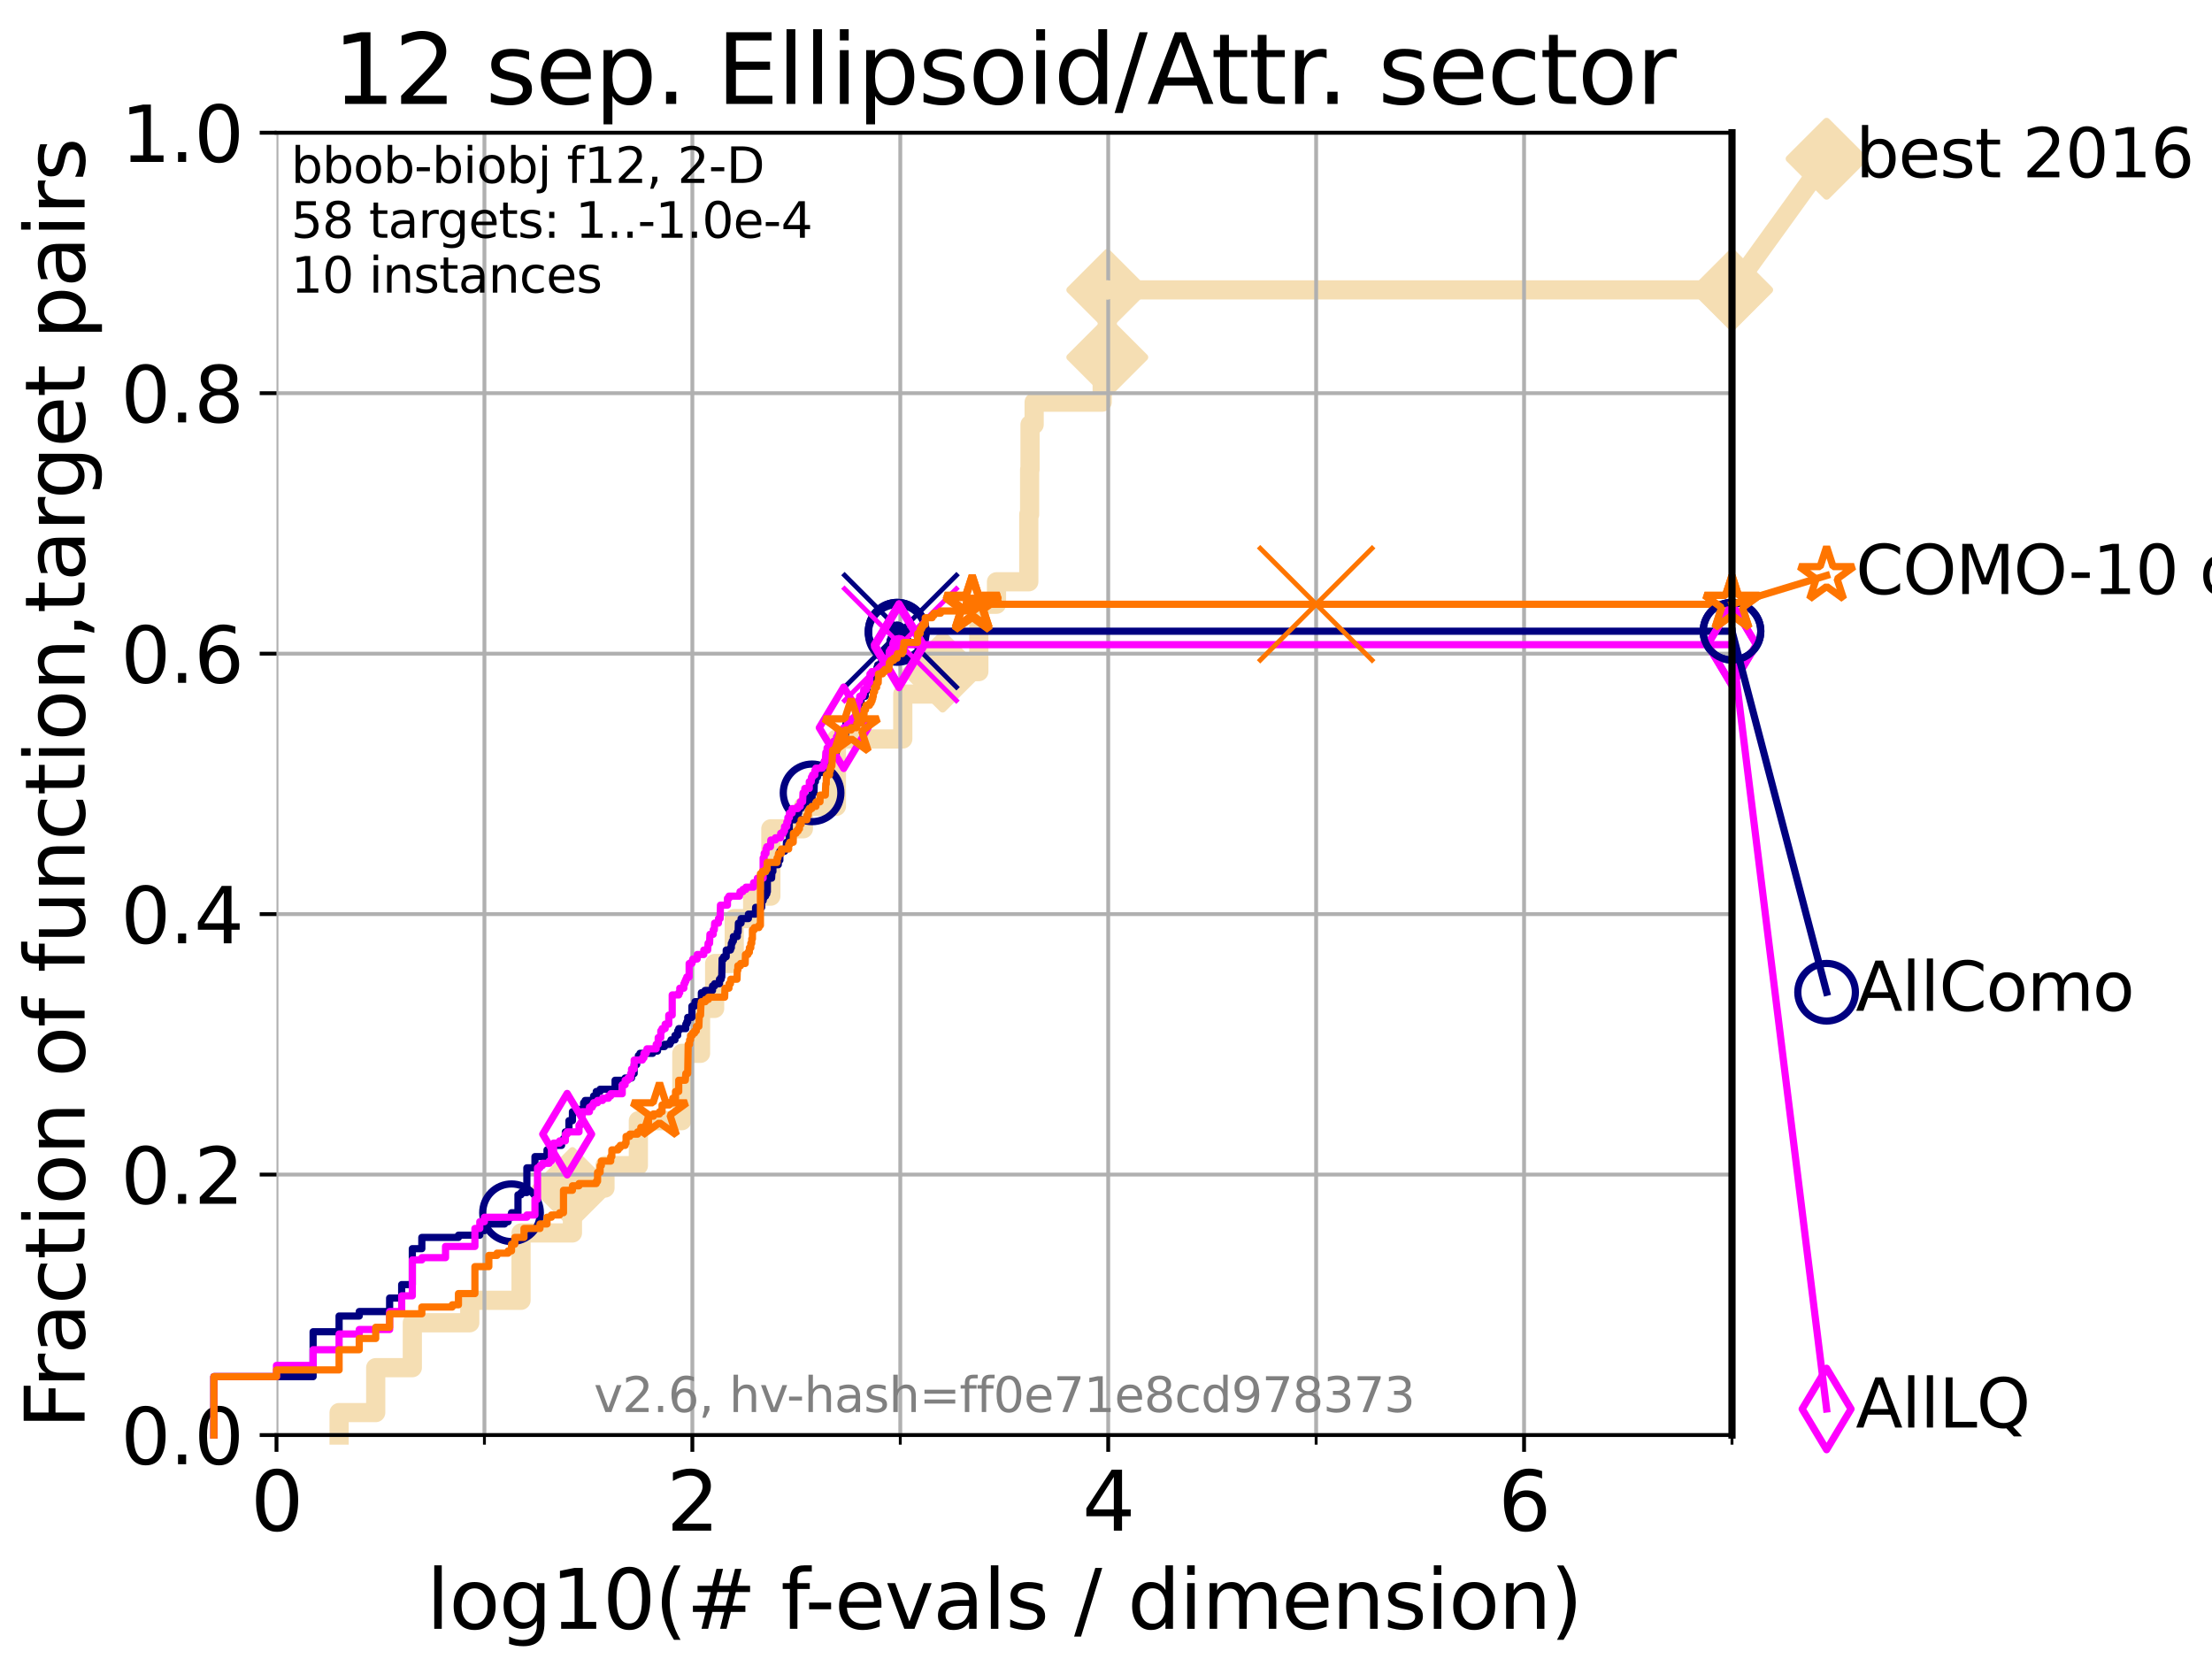 <?xml version="1.0" encoding="utf-8" standalone="no"?>
<!DOCTYPE svg PUBLIC "-//W3C//DTD SVG 1.1//EN"
  "http://www.w3.org/Graphics/SVG/1.1/DTD/svg11.dtd">
<svg xmlns:xlink="http://www.w3.org/1999/xlink" width="460.8pt" height="345.6pt" viewBox="0 0 460.8 345.6" xmlns="http://www.w3.org/2000/svg" version="1.1">
 <defs>
  <style type="text/css">*{stroke-linejoin: round; stroke-linecap: butt}</style>
 </defs>
 <g id="figure_1">
  <g id="patch_1">
   <path d="M 0 345.6 
L 460.8 345.6 
L 460.8 0 
L 0 0 
z
" style="fill: #ffffff"/>
  </g>
  <g id="axes_1">
   <g id="patch_2">
    <path d="M 57.6 298.944 
L 360.806 298.944 
L 360.806 27.648 
L 57.6 27.648 
z
" style="fill: #ffffff"/>
   </g>
   <g id="line2d_1">
    <path d="M 70.639 298.944 
L 70.639 294.266 
L 78.267 294.266 
L 78.267 284.911 
L 85.894 284.911 
L 85.894 275.556 
L 97.858 275.556 
L 97.858 270.879 
L 108.543 270.879 
L 108.543 256.846 
L 119.248 256.846 
L 119.248 247.491 
L 126.029 247.491 
L 126.029 242.814 
L 132.984 242.814 
L 132.984 233.459 
L 142.038 233.459 
L 142.038 219.426 
L 145.938 219.426 
L 145.938 210.071 
L 148.874 210.071 
L 148.874 200.716 
L 152.954 200.716 
L 152.954 191.361 
L 156.793 191.361 
L 156.793 186.684 
L 160.581 186.684 
L 160.581 172.651 
L 167.362 172.651 
L 167.362 167.974 
L 174.241 167.974 
L 174.241 153.941 
L 188.065 153.941 
L 188.065 144.586 
L 196.364 144.586 
L 196.364 139.908 
L 203.908 139.908 
L 203.908 125.876 
L 207.587 125.876 
L 207.587 121.198 
L 214.316 121.198 
L 214.316 107.166 
L 214.488 107.166 
L 214.488 97.811 
L 214.573 97.811 
L 214.573 88.456 
L 215.43 88.456 
L 215.43 83.778 
L 229.607 83.778 
L 229.607 74.423 
L 230.67 74.423 
L 230.67 60.391 
L 360.806 60.391 
" style="fill: none; stroke: #f5deb3; stroke-width: 4; stroke-linecap: square"/>
   </g>
   <g id="line2d_2">
    <defs>
     <path id="m9ba1965679" d="M -0 7.778 
L 7.778 0 
L 0 -7.778 
L -7.778 -0 
z
" style="stroke: #f5deb3; stroke-width: 1.5; stroke-linejoin: miter"/>
    </defs>
    <g>
     <use xlink:href="#m9ba1965679" x="119.248" y="247.491" style="fill: #f5deb3; stroke: #f5deb3; stroke-width: 1.5; stroke-linejoin: miter"/>
     <use xlink:href="#m9ba1965679" x="196.364" y="139.908" style="fill: #f5deb3; stroke: #f5deb3; stroke-width: 1.5; stroke-linejoin: miter"/>
     <use xlink:href="#m9ba1965679" x="230.67" y="74.423" style="fill: #f5deb3; stroke: #f5deb3; stroke-width: 1.5; stroke-linejoin: miter"/>
     <use xlink:href="#m9ba1965679" x="230.67" y="60.391" style="fill: #f5deb3; stroke: #f5deb3; stroke-width: 1.5; stroke-linejoin: miter"/>
     <use xlink:href="#m9ba1965679" x="360.806" y="60.391" style="fill: #f5deb3; stroke: #f5deb3; stroke-width: 1.5; stroke-linejoin: miter"/>
    </g>
   </g>
   <g id="line2d_3">
    <path style="fill: none; stroke: #f5deb3; stroke-width: 4; stroke-linecap: square"/>
    <g/>
   </g>
   <g id="line2d_4">
    <path d="M 360.806 60.391 
L 380.515 33.074 
" style="fill: none; stroke: #f5deb3; stroke-width: 4; stroke-linecap: square"/>
    <g>
     <use xlink:href="#m9ba1965679" x="360.806" y="60.391" style="fill: #f5deb3; stroke: #f5deb3; stroke-width: 1.5; stroke-linejoin: miter"/>
     <use xlink:href="#m9ba1965679" x="380.515" y="33.074" style="fill: #f5deb3; stroke: #f5deb3; stroke-width: 1.5; stroke-linejoin: miter"/>
    </g>
   </g>
   <g id="matplotlib.axis_1">
    <g id="xtick_1">
     <g id="line2d_5">
      <path d="M 57.6 298.944 
L 57.6 27.648 
" clip-path="url(#p4d08673730)" style="fill: none; stroke: #b0b0b0; stroke-width: 0.8; stroke-linecap: square"/>
     </g>
     <g id="line2d_6">
      <defs>
       <path id="m3f47e73e04" d="M 0 0 
L 0 3.5 
" style="stroke: #000000; stroke-width: 0.8"/>
      </defs>
      <g>
       <use xlink:href="#m3f47e73e04" x="57.6" y="298.944" style="stroke: #000000; stroke-width: 0.8"/>
      </g>
     </g>
     <g id="text_1">
      <!-- 0 -->
      <g transform="translate(52.192 318.861) scale(0.17 -0.17)">
       <defs>
        <path id="DejaVuSans-30" d="M 2034 4250 
Q 1547 4250 1301 3770 
Q 1056 3291 1056 2328 
Q 1056 1369 1301 889 
Q 1547 409 2034 409 
Q 2525 409 2770 889 
Q 3016 1369 3016 2328 
Q 3016 3291 2770 3770 
Q 2525 4250 2034 4250 
z
M 2034 4750 
Q 2819 4750 3233 4129 
Q 3647 3509 3647 2328 
Q 3647 1150 3233 529 
Q 2819 -91 2034 -91 
Q 1250 -91 836 529 
Q 422 1150 422 2328 
Q 422 3509 836 4129 
Q 1250 4750 2034 4750 
z
" transform="scale(0.016)"/>
       </defs>
       <use xlink:href="#DejaVuSans-30"/>
      </g>
     </g>
    </g>
    <g id="xtick_2">
     <g id="line2d_7">
      <path d="M 144.23 298.944 
L 144.23 27.648 
" clip-path="url(#p4d08673730)" style="fill: none; stroke: #b0b0b0; stroke-width: 0.8; stroke-linecap: square"/>
     </g>
     <g id="line2d_8">
      <g>
       <use xlink:href="#m3f47e73e04" x="144.23" y="298.944" style="stroke: #000000; stroke-width: 0.8"/>
      </g>
     </g>
     <g id="text_2">
      <!-- 2 -->
      <g transform="translate(138.822 318.861) scale(0.17 -0.17)">
       <defs>
        <path id="DejaVuSans-32" d="M 1228 531 
L 3431 531 
L 3431 0 
L 469 0 
L 469 531 
Q 828 903 1448 1529 
Q 2069 2156 2228 2338 
Q 2531 2678 2651 2914 
Q 2772 3150 2772 3378 
Q 2772 3750 2511 3984 
Q 2250 4219 1831 4219 
Q 1534 4219 1204 4116 
Q 875 4013 500 3803 
L 500 4441 
Q 881 4594 1212 4672 
Q 1544 4750 1819 4750 
Q 2544 4750 2975 4387 
Q 3406 4025 3406 3419 
Q 3406 3131 3298 2873 
Q 3191 2616 2906 2266 
Q 2828 2175 2409 1742 
Q 1991 1309 1228 531 
z
" transform="scale(0.016)"/>
       </defs>
       <use xlink:href="#DejaVuSans-32"/>
      </g>
     </g>
    </g>
    <g id="xtick_3">
     <g id="line2d_9">
      <path d="M 230.861 298.944 
L 230.861 27.648 
" clip-path="url(#p4d08673730)" style="fill: none; stroke: #b0b0b0; stroke-width: 0.8; stroke-linecap: square"/>
     </g>
     <g id="line2d_10">
      <g>
       <use xlink:href="#m3f47e73e04" x="230.861" y="298.944" style="stroke: #000000; stroke-width: 0.8"/>
      </g>
     </g>
     <g id="text_3">
      <!-- 4 -->
      <g transform="translate(225.453 318.861) scale(0.17 -0.17)">
       <defs>
        <path id="DejaVuSans-34" d="M 2419 4116 
L 825 1625 
L 2419 1625 
L 2419 4116 
z
M 2253 4666 
L 3047 4666 
L 3047 1625 
L 3713 1625 
L 3713 1100 
L 3047 1100 
L 3047 0 
L 2419 0 
L 2419 1100 
L 313 1100 
L 313 1709 
L 2253 4666 
z
" transform="scale(0.016)"/>
       </defs>
       <use xlink:href="#DejaVuSans-34"/>
      </g>
     </g>
    </g>
    <g id="xtick_4">
     <g id="line2d_11">
      <path d="M 317.491 298.944 
L 317.491 27.648 
" clip-path="url(#p4d08673730)" style="fill: none; stroke: #b0b0b0; stroke-width: 0.8; stroke-linecap: square"/>
     </g>
     <g id="line2d_12">
      <g>
       <use xlink:href="#m3f47e73e04" x="317.491" y="298.944" style="stroke: #000000; stroke-width: 0.8"/>
      </g>
     </g>
     <g id="text_4">
      <!-- 6 -->
      <g transform="translate(312.083 318.861) scale(0.17 -0.17)">
       <defs>
        <path id="DejaVuSans-36" d="M 2113 2584 
Q 1688 2584 1439 2293 
Q 1191 2003 1191 1497 
Q 1191 994 1439 701 
Q 1688 409 2113 409 
Q 2538 409 2786 701 
Q 3034 994 3034 1497 
Q 3034 2003 2786 2293 
Q 2538 2584 2113 2584 
z
M 3366 4563 
L 3366 3988 
Q 3128 4100 2886 4159 
Q 2644 4219 2406 4219 
Q 1781 4219 1451 3797 
Q 1122 3375 1075 2522 
Q 1259 2794 1537 2939 
Q 1816 3084 2150 3084 
Q 2853 3084 3261 2657 
Q 3669 2231 3669 1497 
Q 3669 778 3244 343 
Q 2819 -91 2113 -91 
Q 1303 -91 875 529 
Q 447 1150 447 2328 
Q 447 3434 972 4092 
Q 1497 4750 2381 4750 
Q 2619 4750 2861 4703 
Q 3103 4656 3366 4563 
z
" transform="scale(0.016)"/>
       </defs>
       <use xlink:href="#DejaVuSans-36"/>
      </g>
     </g>
    </g>
    <g id="xtick_5">
     <g id="line2d_13">
      <path d="M 100.915 298.944 
L 100.915 27.648 
" clip-path="url(#p4d08673730)" style="fill: none; stroke: #b0b0b0; stroke-width: 0.8; stroke-linecap: square"/>
     </g>
     <g id="line2d_14">
      <defs>
       <path id="m1d435b0732" d="M 0 0 
L 0 2 
" style="stroke: #000000; stroke-width: 0.6"/>
      </defs>
      <g>
       <use xlink:href="#m1d435b0732" x="100.915" y="298.944" style="stroke: #000000; stroke-width: 0.6"/>
      </g>
     </g>
    </g>
    <g id="xtick_6">
     <g id="line2d_15">
      <path d="M 187.546 298.944 
L 187.546 27.648 
" clip-path="url(#p4d08673730)" style="fill: none; stroke: #b0b0b0; stroke-width: 0.8; stroke-linecap: square"/>
     </g>
     <g id="line2d_16">
      <g>
       <use xlink:href="#m1d435b0732" x="187.546" y="298.944" style="stroke: #000000; stroke-width: 0.6"/>
      </g>
     </g>
    </g>
    <g id="xtick_7">
     <g id="line2d_17">
      <path d="M 274.176 298.944 
L 274.176 27.648 
" clip-path="url(#p4d08673730)" style="fill: none; stroke: #b0b0b0; stroke-width: 0.8; stroke-linecap: square"/>
     </g>
     <g id="line2d_18">
      <g>
       <use xlink:href="#m1d435b0732" x="274.176" y="298.944" style="stroke: #000000; stroke-width: 0.6"/>
      </g>
     </g>
    </g>
    <g id="xtick_8">
     <g id="line2d_19">
      <path d="M 360.806 298.944 
L 360.806 27.648 
" clip-path="url(#p4d08673730)" style="fill: none; stroke: #b0b0b0; stroke-width: 0.8; stroke-linecap: square"/>
     </g>
     <g id="line2d_20">
      <g>
       <use xlink:href="#m1d435b0732" x="360.806" y="298.944" style="stroke: #000000; stroke-width: 0.6"/>
      </g>
     </g>
    </g>
    <g id="text_5">
     <!-- log10(# f-evals / dimension) -->
     <g transform="translate(88.823 339.314) scale(0.17 -0.17)">
      <defs>
       <path id="DejaVuSans-6c" d="M 603 4863 
L 1178 4863 
L 1178 0 
L 603 0 
L 603 4863 
z
" transform="scale(0.016)"/>
       <path id="DejaVuSans-6f" d="M 1959 3097 
Q 1497 3097 1228 2736 
Q 959 2375 959 1747 
Q 959 1119 1226 758 
Q 1494 397 1959 397 
Q 2419 397 2687 759 
Q 2956 1122 2956 1747 
Q 2956 2369 2687 2733 
Q 2419 3097 1959 3097 
z
M 1959 3584 
Q 2709 3584 3137 3096 
Q 3566 2609 3566 1747 
Q 3566 888 3137 398 
Q 2709 -91 1959 -91 
Q 1206 -91 779 398 
Q 353 888 353 1747 
Q 353 2609 779 3096 
Q 1206 3584 1959 3584 
z
" transform="scale(0.016)"/>
       <path id="DejaVuSans-67" d="M 2906 1791 
Q 2906 2416 2648 2759 
Q 2391 3103 1925 3103 
Q 1463 3103 1205 2759 
Q 947 2416 947 1791 
Q 947 1169 1205 825 
Q 1463 481 1925 481 
Q 2391 481 2648 825 
Q 2906 1169 2906 1791 
z
M 3481 434 
Q 3481 -459 3084 -895 
Q 2688 -1331 1869 -1331 
Q 1566 -1331 1297 -1286 
Q 1028 -1241 775 -1147 
L 775 -588 
Q 1028 -725 1275 -790 
Q 1522 -856 1778 -856 
Q 2344 -856 2625 -561 
Q 2906 -266 2906 331 
L 2906 616 
Q 2728 306 2450 153 
Q 2172 0 1784 0 
Q 1141 0 747 490 
Q 353 981 353 1791 
Q 353 2603 747 3093 
Q 1141 3584 1784 3584 
Q 2172 3584 2450 3431 
Q 2728 3278 2906 2969 
L 2906 3500 
L 3481 3500 
L 3481 434 
z
" transform="scale(0.016)"/>
       <path id="DejaVuSans-31" d="M 794 531 
L 1825 531 
L 1825 4091 
L 703 3866 
L 703 4441 
L 1819 4666 
L 2450 4666 
L 2450 531 
L 3481 531 
L 3481 0 
L 794 0 
L 794 531 
z
" transform="scale(0.016)"/>
       <path id="DejaVuSans-28" d="M 1984 4856 
Q 1566 4138 1362 3434 
Q 1159 2731 1159 2009 
Q 1159 1288 1364 580 
Q 1569 -128 1984 -844 
L 1484 -844 
Q 1016 -109 783 600 
Q 550 1309 550 2009 
Q 550 2706 781 3412 
Q 1013 4119 1484 4856 
L 1984 4856 
z
" transform="scale(0.016)"/>
       <path id="DejaVuSans-23" d="M 3272 2816 
L 2363 2816 
L 2100 1772 
L 3016 1772 
L 3272 2816 
z
M 2803 4594 
L 2478 3297 
L 3391 3297 
L 3719 4594 
L 4219 4594 
L 3897 3297 
L 4872 3297 
L 4872 2816 
L 3775 2816 
L 3519 1772 
L 4513 1772 
L 4513 1294 
L 3397 1294 
L 3072 0 
L 2572 0 
L 2894 1294 
L 1978 1294 
L 1656 0 
L 1153 0 
L 1478 1294 
L 494 1294 
L 494 1772 
L 1594 1772 
L 1856 2816 
L 850 2816 
L 850 3297 
L 1978 3297 
L 2297 4594 
L 2803 4594 
z
" transform="scale(0.016)"/>
       <path id="DejaVuSans-20" transform="scale(0.016)"/>
       <path id="DejaVuSans-66" d="M 2375 4863 
L 2375 4384 
L 1825 4384 
Q 1516 4384 1395 4259 
Q 1275 4134 1275 3809 
L 1275 3500 
L 2222 3500 
L 2222 3053 
L 1275 3053 
L 1275 0 
L 697 0 
L 697 3053 
L 147 3053 
L 147 3500 
L 697 3500 
L 697 3744 
Q 697 4328 969 4595 
Q 1241 4863 1831 4863 
L 2375 4863 
z
" transform="scale(0.016)"/>
       <path id="DejaVuSans-2d" d="M 313 2009 
L 1997 2009 
L 1997 1497 
L 313 1497 
L 313 2009 
z
" transform="scale(0.016)"/>
       <path id="DejaVuSans-65" d="M 3597 1894 
L 3597 1613 
L 953 1613 
Q 991 1019 1311 708 
Q 1631 397 2203 397 
Q 2534 397 2845 478 
Q 3156 559 3463 722 
L 3463 178 
Q 3153 47 2828 -22 
Q 2503 -91 2169 -91 
Q 1331 -91 842 396 
Q 353 884 353 1716 
Q 353 2575 817 3079 
Q 1281 3584 2069 3584 
Q 2775 3584 3186 3129 
Q 3597 2675 3597 1894 
z
M 3022 2063 
Q 3016 2534 2758 2815 
Q 2500 3097 2075 3097 
Q 1594 3097 1305 2825 
Q 1016 2553 972 2059 
L 3022 2063 
z
" transform="scale(0.016)"/>
       <path id="DejaVuSans-76" d="M 191 3500 
L 800 3500 
L 1894 563 
L 2988 3500 
L 3597 3500 
L 2284 0 
L 1503 0 
L 191 3500 
z
" transform="scale(0.016)"/>
       <path id="DejaVuSans-61" d="M 2194 1759 
Q 1497 1759 1228 1600 
Q 959 1441 959 1056 
Q 959 750 1161 570 
Q 1363 391 1709 391 
Q 2188 391 2477 730 
Q 2766 1069 2766 1631 
L 2766 1759 
L 2194 1759 
z
M 3341 1997 
L 3341 0 
L 2766 0 
L 2766 531 
Q 2569 213 2275 61 
Q 1981 -91 1556 -91 
Q 1019 -91 701 211 
Q 384 513 384 1019 
Q 384 1609 779 1909 
Q 1175 2209 1959 2209 
L 2766 2209 
L 2766 2266 
Q 2766 2663 2505 2880 
Q 2244 3097 1772 3097 
Q 1472 3097 1187 3025 
Q 903 2953 641 2809 
L 641 3341 
Q 956 3463 1253 3523 
Q 1550 3584 1831 3584 
Q 2591 3584 2966 3190 
Q 3341 2797 3341 1997 
z
" transform="scale(0.016)"/>
       <path id="DejaVuSans-73" d="M 2834 3397 
L 2834 2853 
Q 2591 2978 2328 3040 
Q 2066 3103 1784 3103 
Q 1356 3103 1142 2972 
Q 928 2841 928 2578 
Q 928 2378 1081 2264 
Q 1234 2150 1697 2047 
L 1894 2003 
Q 2506 1872 2764 1633 
Q 3022 1394 3022 966 
Q 3022 478 2636 193 
Q 2250 -91 1575 -91 
Q 1294 -91 989 -36 
Q 684 19 347 128 
L 347 722 
Q 666 556 975 473 
Q 1284 391 1588 391 
Q 1994 391 2212 530 
Q 2431 669 2431 922 
Q 2431 1156 2273 1281 
Q 2116 1406 1581 1522 
L 1381 1569 
Q 847 1681 609 1914 
Q 372 2147 372 2553 
Q 372 3047 722 3315 
Q 1072 3584 1716 3584 
Q 2034 3584 2315 3537 
Q 2597 3491 2834 3397 
z
" transform="scale(0.016)"/>
       <path id="DejaVuSans-2f" d="M 1625 4666 
L 2156 4666 
L 531 -594 
L 0 -594 
L 1625 4666 
z
" transform="scale(0.016)"/>
       <path id="DejaVuSans-64" d="M 2906 2969 
L 2906 4863 
L 3481 4863 
L 3481 0 
L 2906 0 
L 2906 525 
Q 2725 213 2448 61 
Q 2172 -91 1784 -91 
Q 1150 -91 751 415 
Q 353 922 353 1747 
Q 353 2572 751 3078 
Q 1150 3584 1784 3584 
Q 2172 3584 2448 3432 
Q 2725 3281 2906 2969 
z
M 947 1747 
Q 947 1113 1208 752 
Q 1469 391 1925 391 
Q 2381 391 2643 752 
Q 2906 1113 2906 1747 
Q 2906 2381 2643 2742 
Q 2381 3103 1925 3103 
Q 1469 3103 1208 2742 
Q 947 2381 947 1747 
z
" transform="scale(0.016)"/>
       <path id="DejaVuSans-69" d="M 603 3500 
L 1178 3500 
L 1178 0 
L 603 0 
L 603 3500 
z
M 603 4863 
L 1178 4863 
L 1178 4134 
L 603 4134 
L 603 4863 
z
" transform="scale(0.016)"/>
       <path id="DejaVuSans-6d" d="M 3328 2828 
Q 3544 3216 3844 3400 
Q 4144 3584 4550 3584 
Q 5097 3584 5394 3201 
Q 5691 2819 5691 2113 
L 5691 0 
L 5113 0 
L 5113 2094 
Q 5113 2597 4934 2840 
Q 4756 3084 4391 3084 
Q 3944 3084 3684 2787 
Q 3425 2491 3425 1978 
L 3425 0 
L 2847 0 
L 2847 2094 
Q 2847 2600 2669 2842 
Q 2491 3084 2119 3084 
Q 1678 3084 1418 2786 
Q 1159 2488 1159 1978 
L 1159 0 
L 581 0 
L 581 3500 
L 1159 3500 
L 1159 2956 
Q 1356 3278 1631 3431 
Q 1906 3584 2284 3584 
Q 2666 3584 2933 3390 
Q 3200 3197 3328 2828 
z
" transform="scale(0.016)"/>
       <path id="DejaVuSans-6e" d="M 3513 2113 
L 3513 0 
L 2938 0 
L 2938 2094 
Q 2938 2591 2744 2837 
Q 2550 3084 2163 3084 
Q 1697 3084 1428 2787 
Q 1159 2491 1159 1978 
L 1159 0 
L 581 0 
L 581 3500 
L 1159 3500 
L 1159 2956 
Q 1366 3272 1645 3428 
Q 1925 3584 2291 3584 
Q 2894 3584 3203 3211 
Q 3513 2838 3513 2113 
z
" transform="scale(0.016)"/>
       <path id="DejaVuSans-29" d="M 513 4856 
L 1013 4856 
Q 1481 4119 1714 3412 
Q 1947 2706 1947 2009 
Q 1947 1309 1714 600 
Q 1481 -109 1013 -844 
L 513 -844 
Q 928 -128 1133 580 
Q 1338 1288 1338 2009 
Q 1338 2731 1133 3434 
Q 928 4138 513 4856 
z
" transform="scale(0.016)"/>
      </defs>
      <use xlink:href="#DejaVuSans-6c"/>
      <use xlink:href="#DejaVuSans-6f" x="27.783"/>
      <use xlink:href="#DejaVuSans-67" x="88.965"/>
      <use xlink:href="#DejaVuSans-31" x="152.441"/>
      <use xlink:href="#DejaVuSans-30" x="216.064"/>
      <use xlink:href="#DejaVuSans-28" x="279.688"/>
      <use xlink:href="#DejaVuSans-23" x="318.701"/>
      <use xlink:href="#DejaVuSans-20" x="402.49"/>
      <use xlink:href="#DejaVuSans-66" x="434.277"/>
      <use xlink:href="#DejaVuSans-2d" x="463.982"/>
      <use xlink:href="#DejaVuSans-65" x="500.066"/>
      <use xlink:href="#DejaVuSans-76" x="561.59"/>
      <use xlink:href="#DejaVuSans-61" x="620.77"/>
      <use xlink:href="#DejaVuSans-6c" x="682.049"/>
      <use xlink:href="#DejaVuSans-73" x="709.832"/>
      <use xlink:href="#DejaVuSans-20" x="761.932"/>
      <use xlink:href="#DejaVuSans-2f" x="793.719"/>
      <use xlink:href="#DejaVuSans-20" x="827.41"/>
      <use xlink:href="#DejaVuSans-64" x="859.197"/>
      <use xlink:href="#DejaVuSans-69" x="922.674"/>
      <use xlink:href="#DejaVuSans-6d" x="950.457"/>
      <use xlink:href="#DejaVuSans-65" x="1047.869"/>
      <use xlink:href="#DejaVuSans-6e" x="1109.393"/>
      <use xlink:href="#DejaVuSans-73" x="1172.771"/>
      <use xlink:href="#DejaVuSans-69" x="1224.871"/>
      <use xlink:href="#DejaVuSans-6f" x="1252.654"/>
      <use xlink:href="#DejaVuSans-6e" x="1313.836"/>
      <use xlink:href="#DejaVuSans-29" x="1377.215"/>
     </g>
    </g>
   </g>
   <g id="matplotlib.axis_2">
    <g id="ytick_1">
     <g id="line2d_21">
      <path d="M 57.6 298.944 
L 360.806 298.944 
" clip-path="url(#p4d08673730)" style="fill: none; stroke: #b0b0b0; stroke-width: 0.8; stroke-linecap: square"/>
     </g>
     <g id="line2d_22">
      <defs>
       <path id="m56bc0eb66c" d="M 0 0 
L -3.5 0 
" style="stroke: #000000; stroke-width: 0.8"/>
      </defs>
      <g>
       <use xlink:href="#m56bc0eb66c" x="57.6" y="298.944" style="stroke: #000000; stroke-width: 0.8"/>
      </g>
     </g>
     <g id="text_6">
      <!-- 0.0 -->
      <g transform="translate(25.155 305.023) scale(0.16 -0.16)">
       <defs>
        <path id="DejaVuSans-2e" d="M 684 794 
L 1344 794 
L 1344 0 
L 684 0 
L 684 794 
z
" transform="scale(0.016)"/>
       </defs>
       <use xlink:href="#DejaVuSans-30"/>
       <use xlink:href="#DejaVuSans-2e" x="63.623"/>
       <use xlink:href="#DejaVuSans-30" x="95.41"/>
      </g>
     </g>
    </g>
    <g id="ytick_2">
     <g id="line2d_23">
      <path d="M 57.6 244.685 
L 360.806 244.685 
" clip-path="url(#p4d08673730)" style="fill: none; stroke: #b0b0b0; stroke-width: 0.8; stroke-linecap: square"/>
     </g>
     <g id="line2d_24">
      <g>
       <use xlink:href="#m56bc0eb66c" x="57.6" y="244.685" style="stroke: #000000; stroke-width: 0.8"/>
      </g>
     </g>
     <g id="text_7">
      <!-- 0.2 -->
      <g transform="translate(25.155 250.764) scale(0.16 -0.16)">
       <use xlink:href="#DejaVuSans-30"/>
       <use xlink:href="#DejaVuSans-2e" x="63.623"/>
       <use xlink:href="#DejaVuSans-32" x="95.41"/>
      </g>
     </g>
    </g>
    <g id="ytick_3">
     <g id="line2d_25">
      <path d="M 57.6 190.426 
L 360.806 190.426 
" clip-path="url(#p4d08673730)" style="fill: none; stroke: #b0b0b0; stroke-width: 0.8; stroke-linecap: square"/>
     </g>
     <g id="line2d_26">
      <g>
       <use xlink:href="#m56bc0eb66c" x="57.6" y="190.426" style="stroke: #000000; stroke-width: 0.8"/>
      </g>
     </g>
     <g id="text_8">
      <!-- 0.4 -->
      <g transform="translate(25.155 196.504) scale(0.16 -0.16)">
       <use xlink:href="#DejaVuSans-30"/>
       <use xlink:href="#DejaVuSans-2e" x="63.623"/>
       <use xlink:href="#DejaVuSans-34" x="95.41"/>
      </g>
     </g>
    </g>
    <g id="ytick_4">
     <g id="line2d_27">
      <path d="M 57.6 136.166 
L 360.806 136.166 
" clip-path="url(#p4d08673730)" style="fill: none; stroke: #b0b0b0; stroke-width: 0.8; stroke-linecap: square"/>
     </g>
     <g id="line2d_28">
      <g>
       <use xlink:href="#m56bc0eb66c" x="57.6" y="136.166" style="stroke: #000000; stroke-width: 0.8"/>
      </g>
     </g>
     <g id="text_9">
      <!-- 0.6 -->
      <g transform="translate(25.155 142.245) scale(0.16 -0.16)">
       <use xlink:href="#DejaVuSans-30"/>
       <use xlink:href="#DejaVuSans-2e" x="63.623"/>
       <use xlink:href="#DejaVuSans-36" x="95.41"/>
      </g>
     </g>
    </g>
    <g id="ytick_5">
     <g id="line2d_29">
      <path d="M 57.6 81.907 
L 360.806 81.907 
" clip-path="url(#p4d08673730)" style="fill: none; stroke: #b0b0b0; stroke-width: 0.8; stroke-linecap: square"/>
     </g>
     <g id="line2d_30">
      <g>
       <use xlink:href="#m56bc0eb66c" x="57.6" y="81.907" style="stroke: #000000; stroke-width: 0.8"/>
      </g>
     </g>
     <g id="text_10">
      <!-- 0.8 -->
      <g transform="translate(25.155 87.986) scale(0.16 -0.16)">
       <defs>
        <path id="DejaVuSans-38" d="M 2034 2216 
Q 1584 2216 1326 1975 
Q 1069 1734 1069 1313 
Q 1069 891 1326 650 
Q 1584 409 2034 409 
Q 2484 409 2743 651 
Q 3003 894 3003 1313 
Q 3003 1734 2745 1975 
Q 2488 2216 2034 2216 
z
M 1403 2484 
Q 997 2584 770 2862 
Q 544 3141 544 3541 
Q 544 4100 942 4425 
Q 1341 4750 2034 4750 
Q 2731 4750 3128 4425 
Q 3525 4100 3525 3541 
Q 3525 3141 3298 2862 
Q 3072 2584 2669 2484 
Q 3125 2378 3379 2068 
Q 3634 1759 3634 1313 
Q 3634 634 3220 271 
Q 2806 -91 2034 -91 
Q 1263 -91 848 271 
Q 434 634 434 1313 
Q 434 1759 690 2068 
Q 947 2378 1403 2484 
z
M 1172 3481 
Q 1172 3119 1398 2916 
Q 1625 2713 2034 2713 
Q 2441 2713 2670 2916 
Q 2900 3119 2900 3481 
Q 2900 3844 2670 4047 
Q 2441 4250 2034 4250 
Q 1625 4250 1398 4047 
Q 1172 3844 1172 3481 
z
" transform="scale(0.016)"/>
       </defs>
       <use xlink:href="#DejaVuSans-30"/>
       <use xlink:href="#DejaVuSans-2e" x="63.623"/>
       <use xlink:href="#DejaVuSans-38" x="95.41"/>
      </g>
     </g>
    </g>
    <g id="ytick_6">
     <g id="line2d_31">
      <path d="M 57.6 27.648 
L 360.806 27.648 
" clip-path="url(#p4d08673730)" style="fill: none; stroke: #b0b0b0; stroke-width: 0.8; stroke-linecap: square"/>
     </g>
     <g id="line2d_32">
      <g>
       <use xlink:href="#m56bc0eb66c" x="57.6" y="27.648" style="stroke: #000000; stroke-width: 0.8"/>
      </g>
     </g>
     <g id="text_11">
      <!-- 1.0 -->
      <g transform="translate(25.155 33.727) scale(0.16 -0.16)">
       <use xlink:href="#DejaVuSans-31"/>
       <use xlink:href="#DejaVuSans-2e" x="63.623"/>
       <use xlink:href="#DejaVuSans-30" x="95.41"/>
      </g>
     </g>
    </g>
    <g id="text_12">
     <!-- Fraction of function,target pairs -->
     <g transform="translate(17.62 297.681) rotate(-90) scale(0.17 -0.17)">
      <defs>
       <path id="DejaVuSans-46" d="M 628 4666 
L 3309 4666 
L 3309 4134 
L 1259 4134 
L 1259 2759 
L 3109 2759 
L 3109 2228 
L 1259 2228 
L 1259 0 
L 628 0 
L 628 4666 
z
" transform="scale(0.016)"/>
       <path id="DejaVuSans-72" d="M 2631 2963 
Q 2534 3019 2420 3045 
Q 2306 3072 2169 3072 
Q 1681 3072 1420 2755 
Q 1159 2438 1159 1844 
L 1159 0 
L 581 0 
L 581 3500 
L 1159 3500 
L 1159 2956 
Q 1341 3275 1631 3429 
Q 1922 3584 2338 3584 
Q 2397 3584 2469 3576 
Q 2541 3569 2628 3553 
L 2631 2963 
z
" transform="scale(0.016)"/>
       <path id="DejaVuSans-63" d="M 3122 3366 
L 3122 2828 
Q 2878 2963 2633 3030 
Q 2388 3097 2138 3097 
Q 1578 3097 1268 2742 
Q 959 2388 959 1747 
Q 959 1106 1268 751 
Q 1578 397 2138 397 
Q 2388 397 2633 464 
Q 2878 531 3122 666 
L 3122 134 
Q 2881 22 2623 -34 
Q 2366 -91 2075 -91 
Q 1284 -91 818 406 
Q 353 903 353 1747 
Q 353 2603 823 3093 
Q 1294 3584 2113 3584 
Q 2378 3584 2631 3529 
Q 2884 3475 3122 3366 
z
" transform="scale(0.016)"/>
       <path id="DejaVuSans-74" d="M 1172 4494 
L 1172 3500 
L 2356 3500 
L 2356 3053 
L 1172 3053 
L 1172 1153 
Q 1172 725 1289 603 
Q 1406 481 1766 481 
L 2356 481 
L 2356 0 
L 1766 0 
Q 1100 0 847 248 
Q 594 497 594 1153 
L 594 3053 
L 172 3053 
L 172 3500 
L 594 3500 
L 594 4494 
L 1172 4494 
z
" transform="scale(0.016)"/>
       <path id="DejaVuSans-75" d="M 544 1381 
L 544 3500 
L 1119 3500 
L 1119 1403 
Q 1119 906 1312 657 
Q 1506 409 1894 409 
Q 2359 409 2629 706 
Q 2900 1003 2900 1516 
L 2900 3500 
L 3475 3500 
L 3475 0 
L 2900 0 
L 2900 538 
Q 2691 219 2414 64 
Q 2138 -91 1772 -91 
Q 1169 -91 856 284 
Q 544 659 544 1381 
z
M 1991 3584 
L 1991 3584 
z
" transform="scale(0.016)"/>
       <path id="DejaVuSans-2c" d="M 750 794 
L 1409 794 
L 1409 256 
L 897 -744 
L 494 -744 
L 750 256 
L 750 794 
z
" transform="scale(0.016)"/>
       <path id="DejaVuSans-70" d="M 1159 525 
L 1159 -1331 
L 581 -1331 
L 581 3500 
L 1159 3500 
L 1159 2969 
Q 1341 3281 1617 3432 
Q 1894 3584 2278 3584 
Q 2916 3584 3314 3078 
Q 3713 2572 3713 1747 
Q 3713 922 3314 415 
Q 2916 -91 2278 -91 
Q 1894 -91 1617 61 
Q 1341 213 1159 525 
z
M 3116 1747 
Q 3116 2381 2855 2742 
Q 2594 3103 2138 3103 
Q 1681 3103 1420 2742 
Q 1159 2381 1159 1747 
Q 1159 1113 1420 752 
Q 1681 391 2138 391 
Q 2594 391 2855 752 
Q 3116 1113 3116 1747 
z
" transform="scale(0.016)"/>
      </defs>
      <use xlink:href="#DejaVuSans-46"/>
      <use xlink:href="#DejaVuSans-72" x="50.27"/>
      <use xlink:href="#DejaVuSans-61" x="91.383"/>
      <use xlink:href="#DejaVuSans-63" x="152.662"/>
      <use xlink:href="#DejaVuSans-74" x="207.643"/>
      <use xlink:href="#DejaVuSans-69" x="246.852"/>
      <use xlink:href="#DejaVuSans-6f" x="274.635"/>
      <use xlink:href="#DejaVuSans-6e" x="335.816"/>
      <use xlink:href="#DejaVuSans-20" x="399.195"/>
      <use xlink:href="#DejaVuSans-6f" x="430.982"/>
      <use xlink:href="#DejaVuSans-66" x="492.164"/>
      <use xlink:href="#DejaVuSans-20" x="527.369"/>
      <use xlink:href="#DejaVuSans-66" x="559.156"/>
      <use xlink:href="#DejaVuSans-75" x="594.361"/>
      <use xlink:href="#DejaVuSans-6e" x="657.74"/>
      <use xlink:href="#DejaVuSans-63" x="721.119"/>
      <use xlink:href="#DejaVuSans-74" x="776.1"/>
      <use xlink:href="#DejaVuSans-69" x="815.309"/>
      <use xlink:href="#DejaVuSans-6f" x="843.092"/>
      <use xlink:href="#DejaVuSans-6e" x="904.273"/>
      <use xlink:href="#DejaVuSans-2c" x="967.652"/>
      <use xlink:href="#DejaVuSans-74" x="999.439"/>
      <use xlink:href="#DejaVuSans-61" x="1038.648"/>
      <use xlink:href="#DejaVuSans-72" x="1099.928"/>
      <use xlink:href="#DejaVuSans-67" x="1139.291"/>
      <use xlink:href="#DejaVuSans-65" x="1202.768"/>
      <use xlink:href="#DejaVuSans-74" x="1264.291"/>
      <use xlink:href="#DejaVuSans-20" x="1303.5"/>
      <use xlink:href="#DejaVuSans-70" x="1335.287"/>
      <use xlink:href="#DejaVuSans-61" x="1398.764"/>
      <use xlink:href="#DejaVuSans-69" x="1460.043"/>
      <use xlink:href="#DejaVuSans-72" x="1487.826"/>
      <use xlink:href="#DejaVuSans-73" x="1528.939"/>
     </g>
    </g>
   </g>
   <g id="line2d_33">
    <defs>
     <path id="m64df8733ed" d="M 0 1.5 
C 0.398 1.5 0.779 1.342 1.061 1.061 
C 1.342 0.779 1.5 0.398 1.5 0 
C 1.5 -0.398 1.342 -0.779 1.061 -1.061 
C 0.779 -1.342 0.398 -1.5 0 -1.5 
C -0.398 -1.5 -0.779 -1.342 -1.061 -1.061 
C -1.342 -0.779 -1.5 -0.398 -1.5 0 
C -1.5 0.398 -1.342 0.779 -1.061 1.061 
C -0.779 1.342 -0.398 1.5 0 1.5 
z
" style="stroke: #f5deb3"/>
    </defs>
    <g>
     <use xlink:href="#m64df8733ed" x="230.67" y="60.391" style="fill: #f5deb3; stroke: #f5deb3"/>
     <use xlink:href="#m64df8733ed" x="230.67" y="60.391" style="fill: #f5deb3; stroke: #f5deb3"/>
    </g>
   </g>
   <g id="line2d_34">
    <defs>
     <path id="mba9a49c530" d="M 0 1.5 
C 0.398 1.5 0.779 1.342 1.061 1.061 
C 1.342 0.779 1.5 0.398 1.5 0 
C 1.5 -0.398 1.342 -0.779 1.061 -1.061 
C 0.779 -1.342 0.398 -1.5 0 -1.5 
C -0.398 -1.5 -0.779 -1.342 -1.061 -1.061 
C -1.342 -0.779 -1.5 -0.398 -1.5 0 
C -1.5 0.398 -1.342 0.779 -1.061 1.061 
C -0.779 1.342 -0.398 1.5 0 1.5 
z
" style="stroke: #000080"/>
    </defs>
    <g>
     <use xlink:href="#mba9a49c530" x="186.895" y="131.489" style="fill: #000080; stroke: #000080"/>
     <use xlink:href="#mba9a49c530" x="186.895" y="131.489" style="fill: #000080; stroke: #000080"/>
    </g>
   </g>
   <g id="line2d_35">
    <path d="M 44.561 298.944 
L 44.561 286.782 
L 65.227 286.782 
L 65.227 277.427 
L 70.639 277.427 
L 70.639 274.153 
L 74.837 274.153 
L 74.837 273.218 
L 81.166 273.218 
L 81.166 270.411 
L 83.678 270.411 
L 83.678 267.605 
L 85.894 267.605 
L 85.894 260.121 
L 87.876 260.121 
L 87.876 257.782 
L 95.503 257.782 
L 95.503 257.314 
L 99.95 257.314 
L 99.95 256.379 
L 100.915 256.379 
L 100.915 254.975 
L 105.113 254.975 
L 105.113 254.508 
L 105.851 254.508 
L 105.851 253.572 
L 106.561 253.572 
L 106.561 252.637 
L 107.905 252.637 
L 107.905 248.895 
L 108.543 248.895 
L 108.543 248.427 
L 109.757 248.427 
L 109.757 243.282 
L 111.442 243.282 
L 111.442 240.943 
L 113.954 240.943 
L 113.954 239.54 
L 114.872 239.54 
L 114.872 238.604 
L 116.988 238.604 
L 116.988 237.669 
L 117.384 237.669 
L 117.384 237.201 
L 117.772 237.201 
L 117.772 235.798 
L 118.525 235.798 
L 118.525 233.459 
L 119.248 233.459 
L 119.248 231.588 
L 120.284 231.588 
L 120.284 231.12 
L 121.582 231.12 
L 121.582 229.717 
L 121.893 229.717 
L 121.893 229.249 
L 123.658 229.249 
L 123.658 228.313 
L 124.211 228.313 
L 124.211 227.378 
L 125.012 227.378 
L 125.012 226.91 
L 128.134 226.91 
L 128.134 225.039 
L 130.226 225.039 
L 130.226 224.571 
L 131.564 224.571 
L 131.564 223.636 
L 132.109 223.636 
L 132.109 221.765 
L 132.639 221.765 
L 132.639 220.829 
L 132.984 220.829 
L 132.984 219.894 
L 133.323 219.894 
L 133.323 219.426 
L 135.981 219.426 
L 135.981 218.958 
L 136.975 218.958 
L 136.975 218.023 
L 138.439 218.023 
L 138.439 217.555 
L 139.556 217.555 
L 139.556 217.087 
L 139.796 217.087 
L 139.796 216.62 
L 140.612 216.62 
L 140.612 215.684 
L 141.173 215.684 
L 141.173 214.749 
L 141.393 214.749 
L 141.393 214.281 
L 142.865 214.281 
L 142.865 213.345 
L 143.066 213.345 
L 143.066 212.878 
L 143.265 212.878 
L 143.265 211.942 
L 144.136 211.942 
L 144.136 209.603 
L 144.695 209.603 
L 144.786 208.668 
L 146.109 208.668 
L 146.109 206.797 
L 146.86 206.797 
L 146.86 206.329 
L 148.428 206.329 
L 148.428 205.394 
L 148.874 205.394 
L 148.874 204.926 
L 149.876 204.926 
L 149.876 203.99 
L 150.221 203.99 
L 150.221 203.523 
L 150.357 203.523 
L 150.425 199.781 
L 150.76 199.781 
L 150.76 199.313 
L 151.285 199.313 
L 151.285 197.91 
L 152.169 197.91 
L 152.169 197.442 
L 152.353 197.442 
L 152.353 196.506 
L 152.535 196.506 
L 152.535 196.039 
L 152.776 196.039 
L 152.776 195.103 
L 153.594 195.103 
L 153.594 194.168 
L 153.764 194.168 
L 153.821 192.297 
L 154.378 192.297 
L 154.378 191.361 
L 155.904 191.361 
L 155.904 190.426 
L 157.363 190.426 
L 157.41 189.022 
L 158.674 189.022 
L 158.674 187.619 
L 158.977 187.619 
L 158.977 187.151 
L 159.105 187.151 
L 159.105 186.684 
L 159.485 186.684 
L 159.485 186.216 
L 159.734 186.216 
L 159.734 185.748 
L 159.858 185.748 
L 159.858 182.942 
L 160.738 182.942 
L 160.817 181.538 
L 161.01 181.538 
L 161.01 180.135 
L 162.133 180.135 
L 162.133 179.2 
L 162.457 179.2 
L 162.457 177.329 
L 163.464 177.329 
L 163.464 176.861 
L 163.766 176.861 
L 163.833 175.458 
L 164.421 175.458 
L 164.421 170.78 
L 165.605 170.78 
L 165.695 169.377 
L 166.374 169.377 
L 166.374 168.441 
L 166.86 168.441 
L 166.86 167.974 
L 167.196 167.974 
L 167.196 167.506 
L 167.553 167.506 
L 167.553 167.038 
L 168.535 167.038 
L 168.535 166.103 
L 169.17 166.103 
L 169.17 165.167 
L 169.565 165.167 
L 169.639 162.828 
L 169.881 162.828 
L 169.881 161.893 
L 170.285 161.893 
L 170.285 160.957 
L 171.047 160.957 
L 171.047 160.022 
L 171.159 160.022 
L 171.159 159.554 
L 171.713 159.554 
L 171.735 158.618 
L 173.222 158.618 
L 173.262 157.215 
L 174.184 157.215 
L 174.203 155.344 
L 174.393 155.344 
L 174.393 154.409 
L 174.694 154.409 
L 174.694 153.941 
L 174.842 153.941 
L 174.842 153.473 
L 175.352 153.473 
L 175.352 153.005 
L 176.145 153.005 
L 176.231 150.667 
L 177.524 150.667 
L 177.524 150.199 
L 178.108 150.199 
L 178.108 149.263 
L 178.553 149.263 
L 178.659 147.392 
L 178.764 147.392 
L 178.764 146.457 
L 179.34 146.457 
L 179.442 145.054 
L 180.249 145.054 
L 180.249 144.118 
L 180.442 144.118 
L 180.442 143.65 
L 180.66 143.65 
L 180.769 142.247 
L 181.818 142.247 
L 181.818 141.779 
L 182.184 141.779 
L 182.184 141.312 
L 182.482 141.312 
L 182.482 140.844 
L 182.604 140.844 
L 182.702 138.973 
L 182.848 138.973 
L 182.848 138.505 
L 183.488 138.505 
L 183.488 138.037 
L 183.858 138.037 
L 183.858 137.57 
L 184.187 137.57 
L 184.187 137.102 
L 184.4 137.102 
L 184.4 136.166 
L 184.599 136.166 
L 184.599 135.699 
L 184.785 135.699 
L 184.883 134.763 
L 185.332 134.763 
L 185.427 133.36 
L 185.616 133.36 
L 185.616 132.892 
L 186.201 132.892 
L 186.201 132.424 
L 186.64 132.424 
L 186.64 131.957 
L 186.895 131.957 
L 186.895 131.489 
L 360.806 131.489 
L 360.806 131.489 
" style="fill: none; stroke: #000080; stroke-width: 1.5; stroke-linecap: square"/>
   </g>
   <g id="line2d_36">
    <defs>
     <path id="mc96c137394" d="M 0 6 
C 1.591 6 3.117 5.368 4.243 4.243 
C 5.368 3.117 6 1.591 6 0 
C 6 -1.591 5.368 -3.117 4.243 -4.243 
C 3.117 -5.368 1.591 -6 0 -6 
C -1.591 -6 -3.117 -5.368 -4.243 -4.243 
C -5.368 -3.117 -6 -1.591 -6 0 
C -6 1.591 -5.368 3.117 -4.243 4.243 
C -3.117 5.368 -1.591 6 0 6 
z
" style="stroke: #000080; stroke-width: 1.5"/>
    </defs>
    <g>
     <use xlink:href="#mc96c137394" x="106.561" y="252.637" style="fill-opacity: 0; stroke: #000080; stroke-width: 1.5"/>
     <use xlink:href="#mc96c137394" x="169.17" y="165.167" style="fill-opacity: 0; stroke: #000080; stroke-width: 1.5"/>
     <use xlink:href="#mc96c137394" x="186.895" y="131.957" style="fill-opacity: 0; stroke: #000080; stroke-width: 1.5"/>
     <use xlink:href="#mc96c137394" x="186.895" y="131.489" style="fill-opacity: 0; stroke: #000080; stroke-width: 1.5"/>
     <use xlink:href="#mc96c137394" x="186.895" y="131.489" style="fill-opacity: 0; stroke: #000080; stroke-width: 1.5"/>
     <use xlink:href="#mc96c137394" x="360.806" y="131.489" style="fill-opacity: 0; stroke: #000080; stroke-width: 1.5"/>
    </g>
   </g>
   <g id="line2d_37">
    <path style="fill: none; stroke: #000080; stroke-width: 1.5; stroke-linecap: square"/>
    <g/>
   </g>
   <g id="line2d_38">
    <path d="M 187.593 131.489 
" clip-path="url(#p4d08673730)" style="fill: none; stroke: #000080; stroke-width: 1.5; stroke-linecap: square"/>
    <defs>
     <path id="m6ee15f108d" d="M -12 12 
L 12 -12 
M -12 -12 
L 12 12 
" style="stroke: #000080"/>
    </defs>
    <g clip-path="url(#p4d08673730)">
     <use xlink:href="#m6ee15f108d" x="187.593" y="131.489" style="fill: #000080; stroke: #000080"/>
    </g>
   </g>
   <g id="line2d_39">
    <defs>
     <path id="mceea9ca4c7" d="M 0 1.5 
C 0.398 1.5 0.779 1.342 1.061 1.061 
C 1.342 0.779 1.5 0.398 1.5 0 
C 1.5 -0.398 1.342 -0.779 1.061 -1.061 
C 0.779 -1.342 0.398 -1.5 0 -1.5 
C -0.398 -1.5 -0.779 -1.342 -1.061 -1.061 
C -1.342 -0.779 -1.5 -0.398 -1.5 0 
C -1.5 0.398 -1.342 0.779 -1.061 1.061 
C -0.779 1.342 -0.398 1.5 0 1.5 
z
" style="stroke: #ff00ff"/>
    </defs>
    <g>
     <use xlink:href="#mceea9ca4c7" x="187.271" y="134.295" style="fill: #ff00ff; stroke: #ff00ff"/>
     <use xlink:href="#mceea9ca4c7" x="187.271" y="134.295" style="fill: #ff00ff; stroke: #ff00ff"/>
    </g>
   </g>
   <g id="line2d_40">
    <path d="M 44.561 298.944 
L 44.561 286.782 
L 57.6 286.782 
L 57.6 284.444 
L 65.227 284.444 
L 65.227 281.169 
L 70.639 281.169 
L 70.639 277.895 
L 74.837 277.895 
L 74.837 276.96 
L 81.166 276.96 
L 81.166 273.218 
L 83.678 273.218 
L 83.678 269.943 
L 85.894 269.943 
L 85.894 262.459 
L 87.876 262.459 
L 87.876 261.992 
L 92.812 261.992 
L 92.812 259.653 
L 98.933 259.653 
L 98.933 255.911 
L 99.95 255.911 
L 99.95 254.508 
L 100.915 254.508 
L 100.915 253.572 
L 109.757 253.572 
L 109.757 253.104 
L 111.442 253.104 
L 111.442 249.83 
L 111.972 249.83 
L 111.972 243.282 
L 112.488 243.282 
L 112.488 242.814 
L 112.989 242.814 
L 112.989 242.346 
L 114.419 242.346 
L 114.419 241.878 
L 114.872 241.878 
L 114.872 239.54 
L 115.315 239.54 
L 115.315 238.136 
L 116.584 238.136 
L 116.584 237.669 
L 117.772 237.669 
L 117.772 236.265 
L 118.152 236.265 
L 118.152 235.798 
L 120.617 235.798 
L 120.617 234.394 
L 120.944 234.394 
L 120.944 233.927 
L 121.266 233.927 
L 121.266 231.588 
L 122.796 231.588 
L 122.796 230.652 
L 123.375 230.652 
L 123.375 230.184 
L 123.658 230.184 
L 123.658 229.717 
L 124.482 229.717 
L 124.482 229.249 
L 125.527 229.249 
L 125.527 228.781 
L 126.757 228.781 
L 126.757 228.313 
L 127.227 228.313 
L 127.227 227.846 
L 129.623 227.846 
L 129.623 225.975 
L 130.226 225.975 
L 130.226 225.039 
L 130.811 225.039 
L 130.811 224.571 
L 131.378 224.571 
L 131.378 223.636 
L 131.564 223.636 
L 131.564 222.7 
L 132.109 222.7 
L 132.109 220.829 
L 133.82 220.829 
L 133.82 220.362 
L 134.145 220.362 
L 134.145 219.426 
L 134.621 219.426 
L 134.621 218.958 
L 134.777 218.958 
L 134.777 218.491 
L 136.697 218.491 
L 136.697 217.555 
L 137.113 217.555 
L 137.113 216.152 
L 137.655 216.152 
L 137.655 214.749 
L 137.92 214.749 
L 137.92 214.281 
L 138.566 214.281 
L 138.566 213.345 
L 139.314 213.345 
L 139.314 211.474 
L 140.033 211.474 
L 140.033 207.265 
L 141.393 207.265 
L 141.393 206.797 
L 141.611 206.797 
L 141.611 205.861 
L 142.456 205.861 
L 142.456 204.926 
L 142.662 204.926 
L 142.662 204.458 
L 142.865 204.458 
L 142.865 203.99 
L 143.066 203.99 
L 143.066 203.523 
L 143.56 203.523 
L 143.56 200.716 
L 144.136 200.716 
L 144.136 200.248 
L 144.324 200.248 
L 144.324 199.781 
L 145.238 199.781 
L 145.238 198.845 
L 146.613 198.845 
L 146.613 197.91 
L 147.424 197.91 
L 147.503 196.506 
L 147.816 196.506 
L 147.894 194.635 
L 148.578 194.635 
L 148.578 193.7 
L 148.801 193.7 
L 148.874 192.297 
L 149.666 192.297 
L 149.666 191.361 
L 150.015 191.361 
L 150.084 188.555 
L 151.542 188.555 
L 151.542 187.151 
L 151.858 187.151 
L 151.858 186.684 
L 154.046 186.684 
L 154.046 186.216 
L 154.157 186.216 
L 154.157 185.748 
L 154.758 185.748 
L 154.758 185.28 
L 155.392 185.28 
L 155.392 184.813 
L 156.985 184.813 
L 156.985 183.877 
L 157.78 183.877 
L 157.78 182.942 
L 158.977 182.942 
L 158.977 178.732 
L 159.19 178.732 
L 159.19 177.796 
L 159.569 177.796 
L 159.569 176.861 
L 159.734 176.861 
L 159.734 176.393 
L 160.502 176.393 
L 160.581 174.99 
L 161.542 174.99 
L 161.542 174.522 
L 162.634 174.522 
L 162.634 173.587 
L 163.192 173.587 
L 163.192 173.119 
L 163.43 173.119 
L 163.43 172.183 
L 163.899 172.183 
L 163.899 171.248 
L 164.129 171.248 
L 164.129 170.312 
L 164.453 170.312 
L 164.453 169.377 
L 165.022 169.377 
L 165.022 168.441 
L 166.199 168.441 
L 166.199 167.974 
L 166.718 167.974 
L 166.718 167.038 
L 167.196 167.038 
L 167.279 165.167 
L 167.608 165.167 
L 167.662 164.232 
L 168.586 164.232 
L 168.586 162.828 
L 168.994 162.828 
L 169.044 161.893 
L 169.269 161.893 
L 169.269 161.425 
L 169.76 161.425 
L 169.76 160.489 
L 169.953 160.489 
L 169.953 160.022 
L 171.294 160.022 
L 171.294 159.554 
L 171.713 159.554 
L 171.713 158.618 
L 171.93 158.618 
L 172.037 156.747 
L 172.293 156.747 
L 172.293 155.812 
L 172.897 155.812 
L 172.897 155.344 
L 173.542 155.344 
L 173.542 154.876 
L 173.66 154.876 
L 173.66 154.409 
L 174.26 154.409 
L 174.26 153.473 
L 174.6 153.473 
L 174.6 152.538 
L 174.934 152.538 
L 174.934 152.07 
L 175.762 152.07 
L 175.762 151.602 
L 176.402 151.602 
L 176.402 151.134 
L 176.52 151.134 
L 176.554 150.199 
L 177.379 150.199 
L 177.379 149.731 
L 178.03 149.731 
L 178.03 149.263 
L 178.447 149.263 
L 178.447 147.392 
L 178.674 147.392 
L 178.704 145.989 
L 179.091 145.989 
L 179.091 145.054 
L 179.701 145.054 
L 179.701 144.586 
L 179.871 144.586 
L 179.942 143.65 
L 180.47 143.65 
L 180.47 143.183 
L 180.66 143.183 
L 180.66 142.247 
L 181.195 142.247 
L 181.235 140.376 
L 181.6 140.376 
L 181.6 139.908 
L 182.956 139.908 
L 182.956 139.441 
L 183.64 139.441 
L 183.64 138.973 
L 184.018 138.973 
L 184.04 137.57 
L 184.752 137.57 
L 184.752 137.102 
L 185.173 137.102 
L 185.237 135.699 
L 185.511 135.699 
L 185.511 135.231 
L 186.591 135.231 
L 186.591 134.763 
L 187.271 134.763 
L 187.271 134.295 
L 360.806 134.295 
L 360.806 134.295 
" style="fill: none; stroke: #ff00ff; stroke-width: 1.5; stroke-linecap: square"/>
   </g>
   <g id="line2d_41">
    <defs>
     <path id="mdc054bda2a" d="M -0 8.485 
L 5.091 0 
L 0 -8.485 
L -5.091 -0 
z
" style="stroke: #ff00ff; stroke-width: 1.5; stroke-linejoin: miter"/>
    </defs>
    <g>
     <use xlink:href="#mdc054bda2a" x="118.152" y="236.265" style="fill-opacity: 0; stroke: #ff00ff; stroke-width: 1.5; stroke-linejoin: miter"/>
     <use xlink:href="#mdc054bda2a" x="175.762" y="151.602" style="fill-opacity: 0; stroke: #ff00ff; stroke-width: 1.5; stroke-linejoin: miter"/>
     <use xlink:href="#mdc054bda2a" x="187.271" y="134.763" style="fill-opacity: 0; stroke: #ff00ff; stroke-width: 1.5; stroke-linejoin: miter"/>
     <use xlink:href="#mdc054bda2a" x="187.271" y="134.295" style="fill-opacity: 0; stroke: #ff00ff; stroke-width: 1.5; stroke-linejoin: miter"/>
     <use xlink:href="#mdc054bda2a" x="187.271" y="134.295" style="fill-opacity: 0; stroke: #ff00ff; stroke-width: 1.5; stroke-linejoin: miter"/>
     <use xlink:href="#mdc054bda2a" x="360.806" y="134.295" style="fill-opacity: 0; stroke: #ff00ff; stroke-width: 1.5; stroke-linejoin: miter"/>
    </g>
   </g>
   <g id="line2d_42">
    <path style="fill: none; stroke: #ff00ff; stroke-width: 1.5; stroke-linecap: square"/>
    <g/>
   </g>
   <g id="line2d_43">
    <path d="M 187.574 134.295 
" clip-path="url(#p4d08673730)" style="fill: none; stroke: #ff00ff; stroke-width: 1.5; stroke-linecap: square"/>
    <defs>
     <path id="mab73551879" d="M -12 12 
L 12 -12 
M -12 -12 
L 12 12 
" style="stroke: #ff00ff"/>
    </defs>
    <g clip-path="url(#p4d08673730)">
     <use xlink:href="#mab73551879" x="187.574" y="134.295" style="fill: #ff00ff; stroke: #ff00ff"/>
    </g>
   </g>
   <g id="line2d_44">
    <defs>
     <path id="m28fdc952e3" d="M 0 1.5 
C 0.398 1.5 0.779 1.342 1.061 1.061 
C 1.342 0.779 1.5 0.398 1.5 0 
C 1.5 -0.398 1.342 -0.779 1.061 -1.061 
C 0.779 -1.342 0.398 -1.5 0 -1.5 
C -0.398 -1.5 -0.779 -1.342 -1.061 -1.061 
C -1.342 -0.779 -1.5 -0.398 -1.5 0 
C -1.5 0.398 -1.342 0.779 -1.061 1.061 
C -0.779 1.342 -0.398 1.5 0 1.5 
z
" style="stroke: #ff7500"/>
    </defs>
    <g>
     <use xlink:href="#m28fdc952e3" x="202.531" y="125.876" style="fill: #ff7500; stroke: #ff7500"/>
     <use xlink:href="#m28fdc952e3" x="202.531" y="125.876" style="fill: #ff7500; stroke: #ff7500"/>
    </g>
   </g>
   <g id="line2d_45">
    <path d="M 44.561 298.944 
L 44.561 286.782 
L 57.6 286.782 
L 57.6 285.379 
L 70.639 285.379 
L 70.639 281.169 
L 74.837 281.169 
L 74.837 278.831 
L 78.267 278.831 
L 78.267 276.492 
L 81.166 276.492 
L 81.166 273.685 
L 87.876 273.685 
L 87.876 272.282 
L 94.206 272.282 
L 94.206 271.814 
L 95.503 271.814 
L 95.503 269.476 
L 98.933 269.476 
L 98.933 263.863 
L 101.833 263.863 
L 101.833 261.524 
L 103.544 261.524 
L 103.544 261.056 
L 105.851 261.056 
L 105.851 260.588 
L 106.561 260.588 
L 106.561 259.185 
L 107.245 259.185 
L 107.245 257.782 
L 109.159 257.782 
L 109.159 255.911 
L 112.488 255.911 
L 112.488 254.975 
L 113.954 254.975 
L 113.954 253.572 
L 114.872 253.572 
L 114.872 253.104 
L 116.584 253.104 
L 116.584 252.637 
L 117.384 252.637 
L 117.384 247.959 
L 119.248 247.959 
L 119.248 247.024 
L 120.617 247.024 
L 120.617 246.556 
L 124.211 246.556 
L 124.211 246.088 
L 124.482 246.088 
L 124.482 244.217 
L 125.012 244.217 
L 125.012 242.814 
L 125.271 242.814 
L 125.271 241.878 
L 127.227 241.878 
L 127.227 240.943 
L 127.458 240.943 
L 127.458 239.54 
L 128.786 239.54 
L 128.786 239.072 
L 129.209 239.072 
L 129.209 238.604 
L 130.226 238.604 
L 130.226 238.136 
L 130.423 238.136 
L 130.423 236.733 
L 131.191 236.733 
L 131.191 236.265 
L 132.812 236.265 
L 132.812 235.798 
L 133.49 235.798 
L 133.49 234.862 
L 134.621 234.862 
L 134.621 234.394 
L 135.085 234.394 
L 135.085 232.523 
L 136.127 232.523 
L 136.127 232.056 
L 137.386 232.056 
L 137.386 231.588 
L 137.92 231.588 
L 137.92 230.184 
L 139.435 230.184 
L 139.435 229.717 
L 140.15 229.717 
L 140.15 228.781 
L 140.725 228.781 
L 140.725 227.378 
L 141.393 227.378 
L 141.393 225.039 
L 142.764 225.039 
L 142.865 223.636 
L 143.265 223.636 
L 143.364 217.555 
L 143.657 217.555 
L 143.657 216.62 
L 143.85 216.62 
L 143.85 215.684 
L 144.23 215.684 
L 144.23 215.216 
L 144.695 215.216 
L 144.695 214.749 
L 145.058 214.749 
L 145.058 213.813 
L 145.591 213.813 
L 145.678 211.474 
L 145.938 211.474 
L 146.023 209.136 
L 146.109 209.136 
L 146.109 208.668 
L 146.941 208.668 
L 146.941 208.2 
L 147.582 208.2 
L 147.582 207.732 
L 150.959 207.732 
L 151.024 205.861 
L 151.858 205.861 
L 151.858 204.926 
L 152.169 204.926 
L 152.23 203.99 
L 153.536 203.99 
L 153.594 202.119 
L 153.708 202.119 
L 153.708 201.184 
L 154.268 201.184 
L 154.268 200.716 
L 155.235 200.716 
L 155.288 198.845 
L 155.803 198.845 
L 155.803 198.377 
L 156.106 198.377 
L 156.106 197.442 
L 156.403 197.442 
L 156.403 196.506 
L 156.599 196.506 
L 156.599 195.571 
L 156.745 195.571 
L 156.745 193.7 
L 157.128 193.7 
L 157.128 193.232 
L 158.098 193.232 
L 158.098 192.764 
L 158.41 192.764 
L 158.41 182.006 
L 158.804 182.006 
L 158.804 181.538 
L 159.527 181.538 
L 159.527 181.071 
L 159.817 181.071 
L 159.817 179.667 
L 161.877 179.667 
L 161.877 178.732 
L 162.06 178.732 
L 162.169 177.796 
L 162.775 177.796 
L 162.775 176.861 
L 164.292 176.861 
L 164.292 175.925 
L 164.517 175.925 
L 164.517 175.458 
L 165.239 175.458 
L 165.27 173.587 
L 165.845 173.587 
L 165.845 173.119 
L 166.257 173.119 
L 166.257 172.651 
L 166.547 172.651 
L 166.547 171.716 
L 166.888 171.716 
L 166.888 170.78 
L 168.09 170.78 
L 168.09 169.845 
L 168.379 169.845 
L 168.379 168.909 
L 168.586 168.909 
L 168.586 168.441 
L 169.12 168.441 
L 169.12 167.974 
L 169.977 167.974 
L 170.024 167.038 
L 170.819 167.038 
L 170.842 165.635 
L 171.93 165.635 
L 172.016 163.296 
L 172.123 163.296 
L 172.144 161.425 
L 172.815 161.425 
L 172.815 160.489 
L 172.999 160.489 
L 172.999 160.022 
L 173.121 160.022 
L 173.121 159.554 
L 173.302 159.554 
L 173.402 157.215 
L 173.442 157.215 
L 173.442 156.28 
L 174.45 156.28 
L 174.45 155.344 
L 174.6 155.344 
L 174.6 154.876 
L 175.832 154.876 
L 175.832 153.941 
L 175.972 153.941 
L 176.058 152.538 
L 176.11 152.538 
L 176.11 152.07 
L 177.331 152.07 
L 177.331 151.602 
L 178.447 151.602 
L 178.492 150.667 
L 179.456 150.667 
L 179.485 149.263 
L 179.814 149.263 
L 179.814 148.796 
L 179.998 148.796 
L 179.998 147.86 
L 180.305 147.86 
L 180.387 146.925 
L 181.143 146.925 
L 181.143 146.457 
L 181.47 146.457 
L 181.47 145.989 
L 181.677 145.989 
L 181.677 145.521 
L 181.818 145.521 
L 181.818 145.054 
L 181.932 145.054 
L 181.932 144.118 
L 182.196 144.118 
L 182.196 143.183 
L 182.617 143.183 
L 182.617 142.247 
L 182.944 142.247 
L 183.004 140.376 
L 183.858 140.376 
L 183.858 139.908 
L 184.322 139.908 
L 184.322 139.441 
L 185.162 139.441 
L 185.258 138.037 
L 185.532 138.037 
L 185.532 137.57 
L 186.191 137.57 
L 186.191 137.102 
L 186.875 137.102 
L 186.953 136.166 
L 187.937 136.166 
L 187.937 135.699 
L 188.165 135.699 
L 188.165 134.763 
L 188.292 134.763 
L 188.292 133.828 
L 191.131 133.828 
L 191.178 131.957 
L 191.691 131.957 
L 191.713 131.021 
L 191.99 131.021 
L 191.99 130.553 
L 192.226 130.553 
L 192.226 130.086 
L 192.733 130.086 
L 192.74 128.682 
L 194.188 128.682 
L 194.188 128.215 
L 194.548 128.215 
L 194.548 127.747 
L 195.935 127.747 
L 195.935 127.279 
L 201.498 127.279 
L 201.498 126.811 
L 202.024 126.811 
L 202.024 126.344 
L 202.531 126.344 
L 202.531 125.876 
L 360.806 125.876 
L 360.806 125.876 
" style="fill: none; stroke: #ff7500; stroke-width: 1.5; stroke-linecap: square"/>
   </g>
   <g id="line2d_46">
    <defs>
     <path id="mc7c1c72fcf" d="M 0 -6 
L -1.347 -1.854 
L -5.706 -1.854 
L -2.18 0.708 
L -3.527 4.854 
L -0 2.292 
L 3.527 4.854 
L 2.18 0.708 
L 5.706 -1.854 
L 1.347 -1.854 
z
" style="stroke: #ff7500; stroke-width: 1.5; stroke-linejoin: bevel"/>
    </defs>
    <g>
     <use xlink:href="#mc7c1c72fcf" x="137.386" y="231.588" style="fill-opacity: 0; stroke: #ff7500; stroke-width: 1.5; stroke-linejoin: bevel"/>
     <use xlink:href="#mc7c1c72fcf" x="177.331" y="151.602" style="fill-opacity: 0; stroke: #ff7500; stroke-width: 1.5; stroke-linejoin: bevel"/>
     <use xlink:href="#mc7c1c72fcf" x="202.531" y="126.344" style="fill-opacity: 0; stroke: #ff7500; stroke-width: 1.5; stroke-linejoin: bevel"/>
     <use xlink:href="#mc7c1c72fcf" x="202.531" y="125.876" style="fill-opacity: 0; stroke: #ff7500; stroke-width: 1.5; stroke-linejoin: bevel"/>
     <use xlink:href="#mc7c1c72fcf" x="202.531" y="125.876" style="fill-opacity: 0; stroke: #ff7500; stroke-width: 1.5; stroke-linejoin: bevel"/>
     <use xlink:href="#mc7c1c72fcf" x="360.806" y="125.876" style="fill-opacity: 0; stroke: #ff7500; stroke-width: 1.5; stroke-linejoin: bevel"/>
    </g>
   </g>
   <g id="line2d_47">
    <path style="fill: none; stroke: #ff7500; stroke-width: 1.5; stroke-linecap: square"/>
    <g/>
   </g>
   <g id="line2d_48">
    <path d="M 274.176 125.876 
" clip-path="url(#p4d08673730)" style="fill: none; stroke: #ff7500; stroke-width: 1.5; stroke-linecap: square"/>
    <defs>
     <path id="m3546def21d" d="M -12 12 
L 12 -12 
M -12 -12 
L 12 12 
" style="stroke: #ff7500"/>
    </defs>
    <g clip-path="url(#p4d08673730)">
     <use xlink:href="#m3546def21d" x="274.176" y="125.876" style="fill: #ff7500; stroke: #ff7500"/>
    </g>
   </g>
   <g id="line2d_49">
    <path d="M 360.806 134.295 
L 380.515 293.518 
" style="fill: none; stroke: #ff00ff; stroke-width: 1.5; stroke-linecap: square"/>
    <g>
     <use xlink:href="#mdc054bda2a" x="360.806" y="134.295" style="fill-opacity: 0; stroke: #ff00ff; stroke-width: 1.5; stroke-linejoin: miter"/>
     <use xlink:href="#mdc054bda2a" x="380.515" y="293.518" style="fill-opacity: 0; stroke: #ff00ff; stroke-width: 1.5; stroke-linejoin: miter"/>
    </g>
   </g>
   <g id="line2d_50">
    <path d="M 360.806 131.489 
L 380.515 206.703 
" style="fill: none; stroke: #000080; stroke-width: 1.5; stroke-linecap: square"/>
    <g>
     <use xlink:href="#mc96c137394" x="360.806" y="131.489" style="fill-opacity: 0; stroke: #000080; stroke-width: 1.5"/>
     <use xlink:href="#mc96c137394" x="380.515" y="206.703" style="fill-opacity: 0; stroke: #000080; stroke-width: 1.5"/>
    </g>
   </g>
   <g id="line2d_51">
    <path d="M 360.806 125.876 
L 380.515 119.889 
" style="fill: none; stroke: #ff7500; stroke-width: 1.5; stroke-linecap: square"/>
    <g>
     <use xlink:href="#mc7c1c72fcf" x="360.806" y="125.876" style="fill-opacity: 0; stroke: #ff7500; stroke-width: 1.5; stroke-linejoin: bevel"/>
     <use xlink:href="#mc7c1c72fcf" x="380.515" y="119.889" style="fill-opacity: 0; stroke: #ff7500; stroke-width: 1.5; stroke-linejoin: bevel"/>
    </g>
   </g>
   <g id="line2d_52">
    <path d="M 360.806 298.944 
L 360.806 27.648 
" style="fill: none; stroke: #000000; stroke-width: 1.5; stroke-linecap: square"/>
   </g>
   <g id="patch_3">
    <path d="M 57.6 298.944 
L 360.806 298.944 
" style="fill: none; stroke: #000000; stroke-width: 0.8; stroke-linejoin: miter; stroke-linecap: square"/>
   </g>
   <g id="patch_4">
    <path d="M 57.6 27.648 
L 360.806 27.648 
" style="fill: none; stroke: #000000; stroke-width: 0.8; stroke-linejoin: miter; stroke-linecap: square"/>
   </g>
   <g id="text_13">
    <!-- AllLQ -->
    <g transform="translate(386.579 297.381) scale(0.14 -0.14)">
     <defs>
      <path id="DejaVuSans-41" d="M 2188 4044 
L 1331 1722 
L 3047 1722 
L 2188 4044 
z
M 1831 4666 
L 2547 4666 
L 4325 0 
L 3669 0 
L 3244 1197 
L 1141 1197 
L 716 0 
L 50 0 
L 1831 4666 
z
" transform="scale(0.016)"/>
      <path id="DejaVuSans-4c" d="M 628 4666 
L 1259 4666 
L 1259 531 
L 3531 531 
L 3531 0 
L 628 0 
L 628 4666 
z
" transform="scale(0.016)"/>
      <path id="DejaVuSans-51" d="M 2522 4238 
Q 1834 4238 1429 3725 
Q 1025 3213 1025 2328 
Q 1025 1447 1429 934 
Q 1834 422 2522 422 
Q 3209 422 3611 934 
Q 4013 1447 4013 2328 
Q 4013 3213 3611 3725 
Q 3209 4238 2522 4238 
z
M 3406 84 
L 4238 -825 
L 3475 -825 
L 2784 -78 
Q 2681 -84 2626 -87 
Q 2572 -91 2522 -91 
Q 1538 -91 948 567 
Q 359 1225 359 2328 
Q 359 3434 948 4092 
Q 1538 4750 2522 4750 
Q 3503 4750 4090 4092 
Q 4678 3434 4678 2328 
Q 4678 1516 4351 937 
Q 4025 359 3406 84 
z
" transform="scale(0.016)"/>
     </defs>
     <use xlink:href="#DejaVuSans-41"/>
     <use xlink:href="#DejaVuSans-6c" x="68.408"/>
     <use xlink:href="#DejaVuSans-6c" x="96.191"/>
     <use xlink:href="#DejaVuSans-4c" x="123.975"/>
     <use xlink:href="#DejaVuSans-51" x="179.688"/>
    </g>
   </g>
   <g id="text_14">
    <!-- AllComo -->
    <g transform="translate(386.579 210.566) scale(0.14 -0.14)">
     <defs>
      <path id="DejaVuSans-43" d="M 4122 4306 
L 4122 3641 
Q 3803 3938 3442 4084 
Q 3081 4231 2675 4231 
Q 1875 4231 1450 3742 
Q 1025 3253 1025 2328 
Q 1025 1406 1450 917 
Q 1875 428 2675 428 
Q 3081 428 3442 575 
Q 3803 722 4122 1019 
L 4122 359 
Q 3791 134 3420 21 
Q 3050 -91 2638 -91 
Q 1578 -91 968 557 
Q 359 1206 359 2328 
Q 359 3453 968 4101 
Q 1578 4750 2638 4750 
Q 3056 4750 3426 4639 
Q 3797 4528 4122 4306 
z
" transform="scale(0.016)"/>
     </defs>
     <use xlink:href="#DejaVuSans-41"/>
     <use xlink:href="#DejaVuSans-6c" x="68.408"/>
     <use xlink:href="#DejaVuSans-6c" x="96.191"/>
     <use xlink:href="#DejaVuSans-43" x="123.975"/>
     <use xlink:href="#DejaVuSans-6f" x="193.799"/>
     <use xlink:href="#DejaVuSans-6d" x="254.98"/>
     <use xlink:href="#DejaVuSans-6f" x="352.393"/>
    </g>
   </g>
   <g id="text_15">
    <!-- COMO-10 d -->
    <g transform="translate(386.579 123.752) scale(0.14 -0.14)">
     <defs>
      <path id="DejaVuSans-4f" d="M 2522 4238 
Q 1834 4238 1429 3725 
Q 1025 3213 1025 2328 
Q 1025 1447 1429 934 
Q 1834 422 2522 422 
Q 3209 422 3611 934 
Q 4013 1447 4013 2328 
Q 4013 3213 3611 3725 
Q 3209 4238 2522 4238 
z
M 2522 4750 
Q 3503 4750 4090 4092 
Q 4678 3434 4678 2328 
Q 4678 1225 4090 567 
Q 3503 -91 2522 -91 
Q 1538 -91 948 565 
Q 359 1222 359 2328 
Q 359 3434 948 4092 
Q 1538 4750 2522 4750 
z
" transform="scale(0.016)"/>
      <path id="DejaVuSans-4d" d="M 628 4666 
L 1569 4666 
L 2759 1491 
L 3956 4666 
L 4897 4666 
L 4897 0 
L 4281 0 
L 4281 4097 
L 3078 897 
L 2444 897 
L 1241 4097 
L 1241 0 
L 628 0 
L 628 4666 
z
" transform="scale(0.016)"/>
     </defs>
     <use xlink:href="#DejaVuSans-43"/>
     <use xlink:href="#DejaVuSans-4f" x="69.824"/>
     <use xlink:href="#DejaVuSans-4d" x="148.535"/>
     <use xlink:href="#DejaVuSans-4f" x="234.814"/>
     <use xlink:href="#DejaVuSans-2d" x="316.275"/>
     <use xlink:href="#DejaVuSans-31" x="352.359"/>
     <use xlink:href="#DejaVuSans-30" x="415.982"/>
     <use xlink:href="#DejaVuSans-20" x="479.605"/>
     <use xlink:href="#DejaVuSans-64" x="511.393"/>
    </g>
   </g>
   <g id="text_16">
    <!-- best 2016 -->
    <g transform="translate(386.579 36.937) scale(0.14 -0.14)">
     <defs>
      <path id="DejaVuSans-62" d="M 3116 1747 
Q 3116 2381 2855 2742 
Q 2594 3103 2138 3103 
Q 1681 3103 1420 2742 
Q 1159 2381 1159 1747 
Q 1159 1113 1420 752 
Q 1681 391 2138 391 
Q 2594 391 2855 752 
Q 3116 1113 3116 1747 
z
M 1159 2969 
Q 1341 3281 1617 3432 
Q 1894 3584 2278 3584 
Q 2916 3584 3314 3078 
Q 3713 2572 3713 1747 
Q 3713 922 3314 415 
Q 2916 -91 2278 -91 
Q 1894 -91 1617 61 
Q 1341 213 1159 525 
L 1159 0 
L 581 0 
L 581 4863 
L 1159 4863 
L 1159 2969 
z
" transform="scale(0.016)"/>
     </defs>
     <use xlink:href="#DejaVuSans-62"/>
     <use xlink:href="#DejaVuSans-65" x="63.477"/>
     <use xlink:href="#DejaVuSans-73" x="125"/>
     <use xlink:href="#DejaVuSans-74" x="177.1"/>
     <use xlink:href="#DejaVuSans-20" x="216.309"/>
     <use xlink:href="#DejaVuSans-32" x="248.096"/>
     <use xlink:href="#DejaVuSans-30" x="311.719"/>
     <use xlink:href="#DejaVuSans-31" x="375.342"/>
     <use xlink:href="#DejaVuSans-36" x="438.965"/>
    </g>
   </g>
   <g id="text_17">
    <!-- bbob-biobj f12, 2-D -->
    <g transform="translate(60.632 38.111) scale(0.102 -0.102)">
     <defs>
      <path id="DejaVuSans-6a" d="M 603 3500 
L 1178 3500 
L 1178 -63 
Q 1178 -731 923 -1031 
Q 669 -1331 103 -1331 
L -116 -1331 
L -116 -844 
L 38 -844 
Q 366 -844 484 -692 
Q 603 -541 603 -63 
L 603 3500 
z
M 603 4863 
L 1178 4863 
L 1178 4134 
L 603 4134 
L 603 4863 
z
" transform="scale(0.016)"/>
      <path id="DejaVuSans-44" d="M 1259 4147 
L 1259 519 
L 2022 519 
Q 2988 519 3436 956 
Q 3884 1394 3884 2338 
Q 3884 3275 3436 3711 
Q 2988 4147 2022 4147 
L 1259 4147 
z
M 628 4666 
L 1925 4666 
Q 3281 4666 3915 4102 
Q 4550 3538 4550 2338 
Q 4550 1131 3912 565 
Q 3275 0 1925 0 
L 628 0 
L 628 4666 
z
" transform="scale(0.016)"/>
     </defs>
     <use xlink:href="#DejaVuSans-62"/>
     <use xlink:href="#DejaVuSans-62" x="63.477"/>
     <use xlink:href="#DejaVuSans-6f" x="126.953"/>
     <use xlink:href="#DejaVuSans-62" x="188.135"/>
     <use xlink:href="#DejaVuSans-2d" x="251.611"/>
     <use xlink:href="#DejaVuSans-62" x="287.695"/>
     <use xlink:href="#DejaVuSans-69" x="351.172"/>
     <use xlink:href="#DejaVuSans-6f" x="378.955"/>
     <use xlink:href="#DejaVuSans-62" x="440.137"/>
     <use xlink:href="#DejaVuSans-6a" x="503.613"/>
     <use xlink:href="#DejaVuSans-20" x="531.396"/>
     <use xlink:href="#DejaVuSans-66" x="563.184"/>
     <use xlink:href="#DejaVuSans-31" x="598.389"/>
     <use xlink:href="#DejaVuSans-32" x="662.012"/>
     <use xlink:href="#DejaVuSans-2c" x="725.635"/>
     <use xlink:href="#DejaVuSans-20" x="757.422"/>
     <use xlink:href="#DejaVuSans-32" x="789.209"/>
     <use xlink:href="#DejaVuSans-2d" x="852.832"/>
     <use xlink:href="#DejaVuSans-44" x="888.916"/>
    </g>
    <!-- 58 targets: 1..-1.0e-4 -->
    <g transform="translate(60.632 49.533) scale(0.102 -0.102)">
     <defs>
      <path id="DejaVuSans-35" d="M 691 4666 
L 3169 4666 
L 3169 4134 
L 1269 4134 
L 1269 2991 
Q 1406 3038 1543 3061 
Q 1681 3084 1819 3084 
Q 2600 3084 3056 2656 
Q 3513 2228 3513 1497 
Q 3513 744 3044 326 
Q 2575 -91 1722 -91 
Q 1428 -91 1123 -41 
Q 819 9 494 109 
L 494 744 
Q 775 591 1075 516 
Q 1375 441 1709 441 
Q 2250 441 2565 725 
Q 2881 1009 2881 1497 
Q 2881 1984 2565 2268 
Q 2250 2553 1709 2553 
Q 1456 2553 1204 2497 
Q 953 2441 691 2322 
L 691 4666 
z
" transform="scale(0.016)"/>
      <path id="DejaVuSans-3a" d="M 750 794 
L 1409 794 
L 1409 0 
L 750 0 
L 750 794 
z
M 750 3309 
L 1409 3309 
L 1409 2516 
L 750 2516 
L 750 3309 
z
" transform="scale(0.016)"/>
     </defs>
     <use xlink:href="#DejaVuSans-35"/>
     <use xlink:href="#DejaVuSans-38" x="63.623"/>
     <use xlink:href="#DejaVuSans-20" x="127.246"/>
     <use xlink:href="#DejaVuSans-74" x="159.033"/>
     <use xlink:href="#DejaVuSans-61" x="198.242"/>
     <use xlink:href="#DejaVuSans-72" x="259.521"/>
     <use xlink:href="#DejaVuSans-67" x="298.885"/>
     <use xlink:href="#DejaVuSans-65" x="362.361"/>
     <use xlink:href="#DejaVuSans-74" x="423.885"/>
     <use xlink:href="#DejaVuSans-73" x="463.094"/>
     <use xlink:href="#DejaVuSans-3a" x="515.193"/>
     <use xlink:href="#DejaVuSans-20" x="548.885"/>
     <use xlink:href="#DejaVuSans-31" x="580.672"/>
     <use xlink:href="#DejaVuSans-2e" x="644.295"/>
     <use xlink:href="#DejaVuSans-2e" x="676.082"/>
     <use xlink:href="#DejaVuSans-2d" x="707.869"/>
     <use xlink:href="#DejaVuSans-31" x="743.953"/>
     <use xlink:href="#DejaVuSans-2e" x="807.576"/>
     <use xlink:href="#DejaVuSans-30" x="839.363"/>
     <use xlink:href="#DejaVuSans-65" x="902.986"/>
     <use xlink:href="#DejaVuSans-2d" x="964.51"/>
     <use xlink:href="#DejaVuSans-34" x="1000.594"/>
    </g>
    <!-- 10 instances -->
    <g transform="translate(60.632 60.955) scale(0.102 -0.102)">
     <use xlink:href="#DejaVuSans-31"/>
     <use xlink:href="#DejaVuSans-30" x="63.623"/>
     <use xlink:href="#DejaVuSans-20" x="127.246"/>
     <use xlink:href="#DejaVuSans-69" x="159.033"/>
     <use xlink:href="#DejaVuSans-6e" x="186.816"/>
     <use xlink:href="#DejaVuSans-73" x="250.195"/>
     <use xlink:href="#DejaVuSans-74" x="302.295"/>
     <use xlink:href="#DejaVuSans-61" x="341.504"/>
     <use xlink:href="#DejaVuSans-6e" x="402.783"/>
     <use xlink:href="#DejaVuSans-63" x="466.162"/>
     <use xlink:href="#DejaVuSans-65" x="521.143"/>
     <use xlink:href="#DejaVuSans-73" x="582.666"/>
    </g>
   </g>
   <g id="text_18">
    <!-- v2.6, hv-hash=ff0e71e8cd978373 -->
    <g style="fill: #808080" transform="translate(123.708 294.151) scale(0.1 -0.1)">
     <defs>
      <path id="DejaVuSans-68" d="M 3513 2113 
L 3513 0 
L 2938 0 
L 2938 2094 
Q 2938 2591 2744 2837 
Q 2550 3084 2163 3084 
Q 1697 3084 1428 2787 
Q 1159 2491 1159 1978 
L 1159 0 
L 581 0 
L 581 4863 
L 1159 4863 
L 1159 2956 
Q 1366 3272 1645 3428 
Q 1925 3584 2291 3584 
Q 2894 3584 3203 3211 
Q 3513 2838 3513 2113 
z
" transform="scale(0.016)"/>
      <path id="DejaVuSans-3d" d="M 678 2906 
L 4684 2906 
L 4684 2381 
L 678 2381 
L 678 2906 
z
M 678 1631 
L 4684 1631 
L 4684 1100 
L 678 1100 
L 678 1631 
z
" transform="scale(0.016)"/>
      <path id="DejaVuSans-37" d="M 525 4666 
L 3525 4666 
L 3525 4397 
L 1831 0 
L 1172 0 
L 2766 4134 
L 525 4134 
L 525 4666 
z
" transform="scale(0.016)"/>
      <path id="DejaVuSans-39" d="M 703 97 
L 703 672 
Q 941 559 1184 500 
Q 1428 441 1663 441 
Q 2288 441 2617 861 
Q 2947 1281 2994 2138 
Q 2813 1869 2534 1725 
Q 2256 1581 1919 1581 
Q 1219 1581 811 2004 
Q 403 2428 403 3163 
Q 403 3881 828 4315 
Q 1253 4750 1959 4750 
Q 2769 4750 3195 4129 
Q 3622 3509 3622 2328 
Q 3622 1225 3098 567 
Q 2575 -91 1691 -91 
Q 1453 -91 1209 -44 
Q 966 3 703 97 
z
M 1959 2075 
Q 2384 2075 2632 2365 
Q 2881 2656 2881 3163 
Q 2881 3666 2632 3958 
Q 2384 4250 1959 4250 
Q 1534 4250 1286 3958 
Q 1038 3666 1038 3163 
Q 1038 2656 1286 2365 
Q 1534 2075 1959 2075 
z
" transform="scale(0.016)"/>
      <path id="DejaVuSans-33" d="M 2597 2516 
Q 3050 2419 3304 2112 
Q 3559 1806 3559 1356 
Q 3559 666 3084 287 
Q 2609 -91 1734 -91 
Q 1441 -91 1130 -33 
Q 819 25 488 141 
L 488 750 
Q 750 597 1062 519 
Q 1375 441 1716 441 
Q 2309 441 2620 675 
Q 2931 909 2931 1356 
Q 2931 1769 2642 2001 
Q 2353 2234 1838 2234 
L 1294 2234 
L 1294 2753 
L 1863 2753 
Q 2328 2753 2575 2939 
Q 2822 3125 2822 3475 
Q 2822 3834 2567 4026 
Q 2313 4219 1838 4219 
Q 1578 4219 1281 4162 
Q 984 4106 628 3988 
L 628 4550 
Q 988 4650 1302 4700 
Q 1616 4750 1894 4750 
Q 2613 4750 3031 4423 
Q 3450 4097 3450 3541 
Q 3450 3153 3228 2886 
Q 3006 2619 2597 2516 
z
" transform="scale(0.016)"/>
     </defs>
     <use xlink:href="#DejaVuSans-76"/>
     <use xlink:href="#DejaVuSans-32" x="59.18"/>
     <use xlink:href="#DejaVuSans-2e" x="122.803"/>
     <use xlink:href="#DejaVuSans-36" x="154.59"/>
     <use xlink:href="#DejaVuSans-2c" x="218.213"/>
     <use xlink:href="#DejaVuSans-20" x="250"/>
     <use xlink:href="#DejaVuSans-68" x="281.787"/>
     <use xlink:href="#DejaVuSans-76" x="345.166"/>
     <use xlink:href="#DejaVuSans-2d" x="401.721"/>
     <use xlink:href="#DejaVuSans-68" x="437.805"/>
     <use xlink:href="#DejaVuSans-61" x="501.184"/>
     <use xlink:href="#DejaVuSans-73" x="562.463"/>
     <use xlink:href="#DejaVuSans-68" x="614.562"/>
     <use xlink:href="#DejaVuSans-3d" x="677.941"/>
     <use xlink:href="#DejaVuSans-66" x="761.73"/>
     <use xlink:href="#DejaVuSans-66" x="796.936"/>
     <use xlink:href="#DejaVuSans-30" x="832.141"/>
     <use xlink:href="#DejaVuSans-65" x="895.764"/>
     <use xlink:href="#DejaVuSans-37" x="957.287"/>
     <use xlink:href="#DejaVuSans-31" x="1020.91"/>
     <use xlink:href="#DejaVuSans-65" x="1084.533"/>
     <use xlink:href="#DejaVuSans-38" x="1146.057"/>
     <use xlink:href="#DejaVuSans-63" x="1209.68"/>
     <use xlink:href="#DejaVuSans-64" x="1264.66"/>
     <use xlink:href="#DejaVuSans-39" x="1328.137"/>
     <use xlink:href="#DejaVuSans-37" x="1391.76"/>
     <use xlink:href="#DejaVuSans-38" x="1455.383"/>
     <use xlink:href="#DejaVuSans-33" x="1519.006"/>
     <use xlink:href="#DejaVuSans-37" x="1582.629"/>
     <use xlink:href="#DejaVuSans-33" x="1646.252"/>
    </g>
   </g>
   <g id="text_19">
    <!-- 12 sep. Ellipsoid/Attr. sector -->
    <g transform="translate(69.336 21.648) scale(0.2 -0.2)">
     <defs>
      <path id="DejaVuSans-45" d="M 628 4666 
L 3578 4666 
L 3578 4134 
L 1259 4134 
L 1259 2753 
L 3481 2753 
L 3481 2222 
L 1259 2222 
L 1259 531 
L 3634 531 
L 3634 0 
L 628 0 
L 628 4666 
z
" transform="scale(0.016)"/>
     </defs>
     <use xlink:href="#DejaVuSans-31"/>
     <use xlink:href="#DejaVuSans-32" x="63.623"/>
     <use xlink:href="#DejaVuSans-20" x="127.246"/>
     <use xlink:href="#DejaVuSans-73" x="159.033"/>
     <use xlink:href="#DejaVuSans-65" x="211.133"/>
     <use xlink:href="#DejaVuSans-70" x="272.656"/>
     <use xlink:href="#DejaVuSans-2e" x="336.133"/>
     <use xlink:href="#DejaVuSans-20" x="367.92"/>
     <use xlink:href="#DejaVuSans-45" x="399.707"/>
     <use xlink:href="#DejaVuSans-6c" x="462.891"/>
     <use xlink:href="#DejaVuSans-6c" x="490.674"/>
     <use xlink:href="#DejaVuSans-69" x="518.457"/>
     <use xlink:href="#DejaVuSans-70" x="546.24"/>
     <use xlink:href="#DejaVuSans-73" x="609.717"/>
     <use xlink:href="#DejaVuSans-6f" x="661.816"/>
     <use xlink:href="#DejaVuSans-69" x="722.998"/>
     <use xlink:href="#DejaVuSans-64" x="750.781"/>
     <use xlink:href="#DejaVuSans-2f" x="814.258"/>
     <use xlink:href="#DejaVuSans-41" x="847.949"/>
     <use xlink:href="#DejaVuSans-74" x="914.607"/>
     <use xlink:href="#DejaVuSans-74" x="953.816"/>
     <use xlink:href="#DejaVuSans-72" x="993.025"/>
     <use xlink:href="#DejaVuSans-2e" x="1025.014"/>
     <use xlink:href="#DejaVuSans-20" x="1056.801"/>
     <use xlink:href="#DejaVuSans-73" x="1088.588"/>
     <use xlink:href="#DejaVuSans-65" x="1140.688"/>
     <use xlink:href="#DejaVuSans-63" x="1202.211"/>
     <use xlink:href="#DejaVuSans-74" x="1257.191"/>
     <use xlink:href="#DejaVuSans-6f" x="1296.4"/>
     <use xlink:href="#DejaVuSans-72" x="1357.582"/>
    </g>
   </g>
  </g>
 </g>
 <defs>
  <clipPath id="p4d08673730">
   <rect x="57.6" y="27.648" width="303.206" height="271.296"/>
  </clipPath>
 </defs>
</svg>
